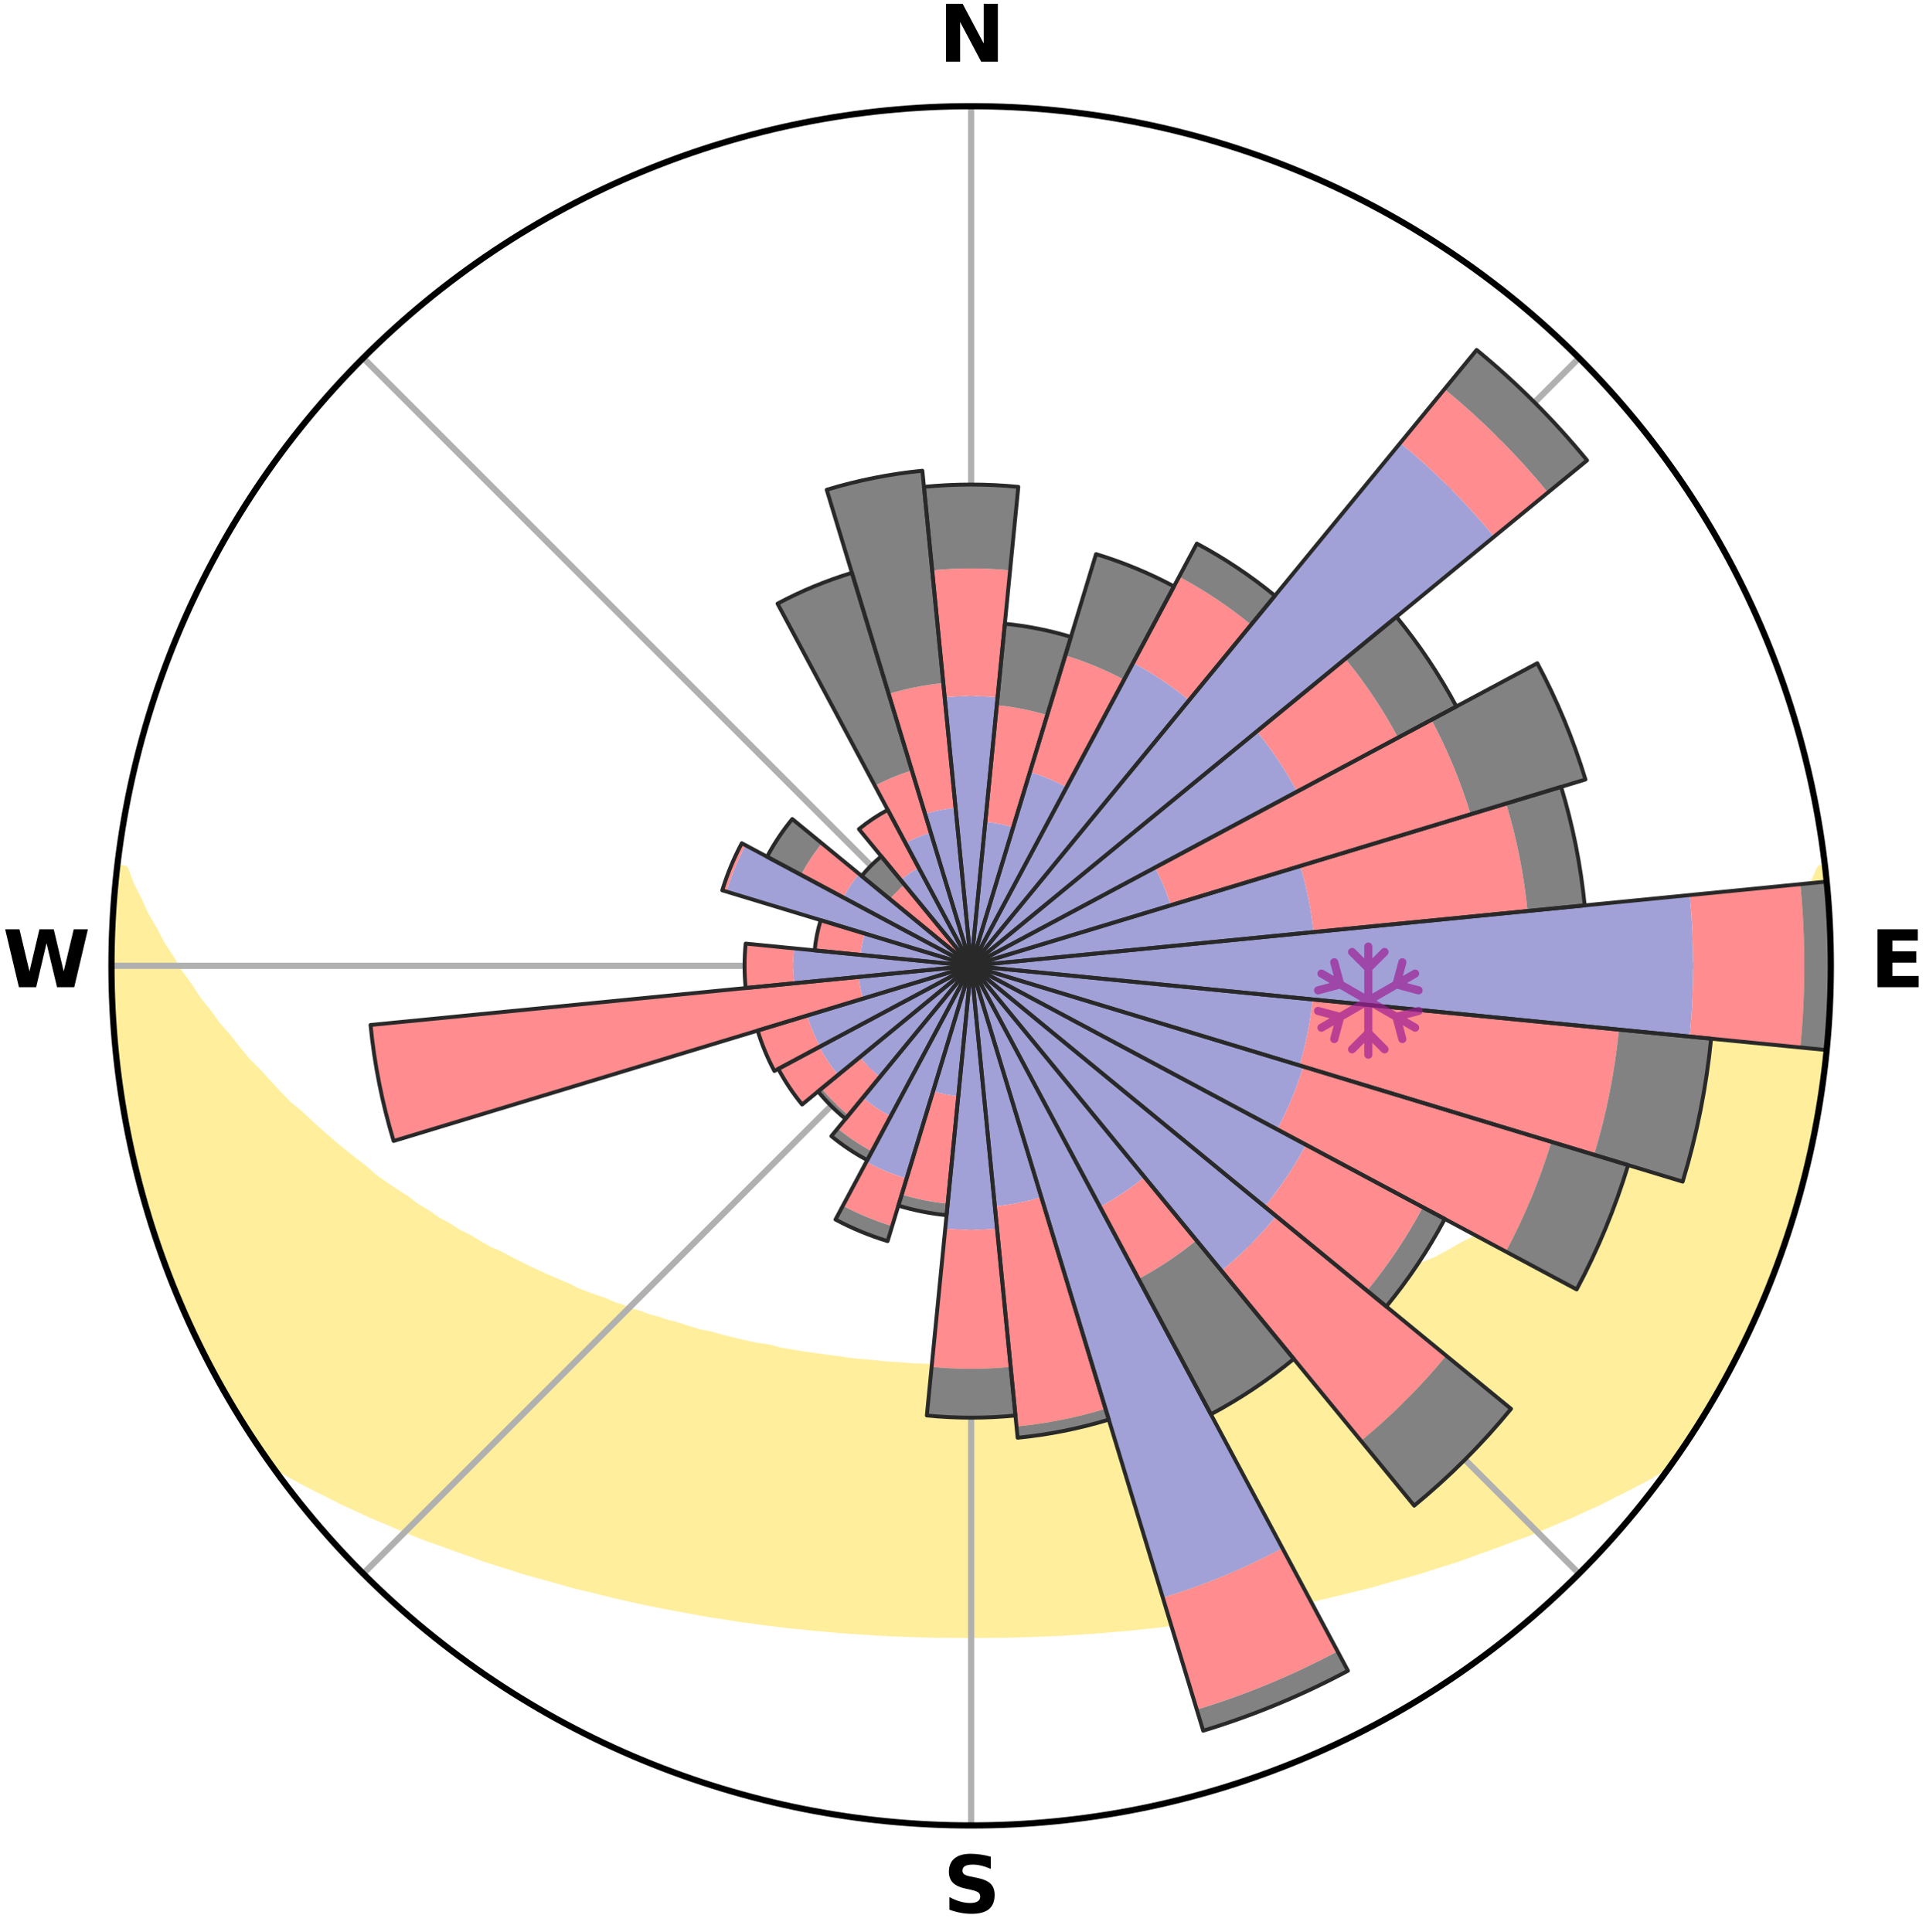 <?xml version="1.0" encoding="utf-8" standalone="no"?>
<!DOCTYPE svg PUBLIC "-//W3C//DTD SVG 1.1//EN"
  "http://www.w3.org/Graphics/SVG/1.1/DTD/svg11.dtd">
<svg xmlns:xlink="http://www.w3.org/1999/xlink" width="248.41pt" height="249.158pt" viewBox="0 0 248.41 249.158" xmlns="http://www.w3.org/2000/svg" version="1.1">
 <title>Ski Rose for Mürren/Schilthorn</title>
 <defs>
  <style type="text/css">*{stroke-linejoin: round; stroke-linecap: butt}</style>
 </defs>
 <g id="figure_1">
  <g id="patch_1">
   <path d="M 0 249.158 
L 248.41 249.158 
L 248.41 0 
L 0 0 
z
" style="fill: #ffffff"/>
  </g>
  <g id="axes_1">
   <g id="patch_2">
    <path d="M 236.135 124.579 
C 236.135 110.018 233.267 95.599 227.695 82.147 
C 222.122 68.695 213.955 56.471 203.659 46.175 
C 193.363 35.879 181.139 27.711 167.687 22.139 
C 154.235 16.567 139.815 13.699 125.255 13.699 
C 110.694 13.699 96.275 16.567 82.823 22.139 
C 69.371 27.711 57.147 35.879 46.851 46.175 
C 36.555 56.471 28.387 68.695 22.815 82.147 
C 17.243 95.599 14.375 110.018 14.375 124.579 
C 14.375 139.14 17.243 153.559 22.815 167.011 
C 28.387 180.463 36.555 192.687 46.851 202.983 
C 57.147 213.279 69.371 221.447 82.823 227.019 
C 96.275 232.591 110.694 235.459 125.255 235.459 
C 139.815 235.459 154.235 232.591 167.687 227.019 
C 181.139 221.447 193.363 213.279 203.659 202.983 
C 213.955 192.687 222.122 180.463 227.695 167.011 
C 233.267 153.559 236.135 139.14 236.135 124.579 
M 125.255 124.579 
C 125.255 124.579 125.255 124.579 125.255 124.579 
C 125.255 124.579 125.255 124.579 125.255 124.579 
C 125.255 124.579 125.255 124.579 125.255 124.579 
C 125.255 124.579 125.255 124.579 125.255 124.579 
C 125.255 124.579 125.255 124.579 125.255 124.579 
C 125.255 124.579 125.255 124.579 125.255 124.579 
C 125.255 124.579 125.255 124.579 125.255 124.579 
C 125.255 124.579 125.255 124.579 125.255 124.579 
C 125.255 124.579 125.255 124.579 125.255 124.579 
C 125.255 124.579 125.255 124.579 125.255 124.579 
C 125.255 124.579 125.255 124.579 125.255 124.579 
C 125.255 124.579 125.255 124.579 125.255 124.579 
C 125.255 124.579 125.255 124.579 125.255 124.579 
C 125.255 124.579 125.255 124.579 125.255 124.579 
C 125.255 124.579 125.255 124.579 125.255 124.579 
C 125.255 124.579 125.255 124.579 125.255 124.579 
z
" style="fill: #ffffff"/>
   </g>
   <g id="PolyCollection_1">
    <defs>
     <path id="m0ed0c963a8" d="M 235.359 -137.124 
L 234.818 -137.062 
L 233.892 -135.04 
L 233.08 -133.065 
L 232.008 -131.108 
L 231.085 -129.2 
L 229.912 -127.32 
L 228.906 -125.484 
L 227.654 -123.685 
L 226.577 -121.926 
L 225.258 -120.213 
L 224.12 -118.532 
L 222.744 -116.906 
L 221.552 -115.307 
L 220.334 -113.746 
L 218.886 -112.252 
L 217.623 -110.774 
L 216.341 -109.337 
L 214.834 -107.976 
L 213.516 -106.622 
L 212.181 -105.308 
L 210.831 -104.034 
L 209.467 -102.8 
L 208.091 -101.607 
L 206.704 -100.453 
L 205.307 -99.339 
L 203.901 -98.264 
L 202.489 -97.229 
L 201.07 -96.233 
L 199.647 -95.275 
L 198.4 -94.281 
L 196.969 -93.397 
L 195.536 -92.55 
L 194.276 -91.658 
L 192.842 -90.881 
L 191.576 -90.054 
L 190.308 -89.258 
L 188.878 -88.583 
L 187.61 -87.849 
L 186.342 -87.145 
L 185.075 -86.469 
L 183.663 -85.92 
L 182.403 -85.302 
L 181.147 -84.712 
L 179.894 -84.148 
L 178.646 -83.61 
L 177.533 -82.995 
L 176.293 -82.507 
L 175.059 -82.042 
L 173.832 -81.601 
L 172.614 -81.183 
L 171.514 -80.681 
L 170.308 -80.305 
L 169.215 -79.845 
L 168.025 -79.509 
L 166.94 -79.087 
L 165.766 -78.789 
L 164.692 -78.404 
L 163.536 -78.141 
L 162.472 -77.79 
L 161.413 -77.456 
L 160.359 -77.139 
L 159.238 -76.936 
L 158.197 -76.648 
L 157.161 -76.375 
L 156.13 -76.116 
L 155.104 -75.87 
L 154.084 -75.637 
L 153.069 -75.417 
L 152.013 -75.297 
L 151.013 -75.099 
L 150.018 -74.911 
L 149.029 -74.734 
L 148.082 -74.488 
L 147.102 -74.334 
L 146.127 -74.188 
L 145.158 -74.052 
L 144.194 -73.923 
L 143.236 -73.803 
L 142.282 -73.69 
L 141.334 -73.584 
L 140.406 -73.428 
L 139.465 -73.339 
L 138.528 -73.255 
L 137.595 -73.178 
L 136.676 -73.062 
L 135.749 -72.999 
L 134.825 -72.941 
L 133.905 -72.887 
L 132.992 -72.808 
L 132.076 -72.767 
L 131.162 -72.73 
L 130.25 -72.698 
L 129.342 -72.653 
L 128.432 -72.632 
L 127.524 -72.614 
L 126.616 -72.596 
L 125.709 -72.589 
L 124.801 -72.59 
L 123.894 -72.598 
L 122.986 -72.619 
L 122.078 -72.638 
L 121.169 -72.662 
L 120.258 -72.689 
L 119.349 -72.743 
L 118.436 -72.782 
L 117.52 -72.825 
L 116.608 -72.906 
L 115.688 -72.962 
L 114.765 -73.022 
L 113.839 -73.087 
L 112.921 -73.205 
L 111.989 -73.284 
L 111.053 -73.369 
L 110.113 -73.461 
L 109.168 -73.559 
L 108.239 -73.726 
L 107.287 -73.84 
L 106.33 -73.963 
L 105.368 -74.093 
L 104.4 -74.231 
L 103.427 -74.378 
L 102.448 -74.534 
L 101.464 -74.7 
L 100.474 -74.876 
L 99.523 -75.148 
L 98.525 -75.348 
L 97.47 -75.47 
L 96.458 -75.691 
L 95.439 -75.925 
L 94.416 -76.171 
L 93.387 -76.432 
L 92.353 -76.706 
L 91.313 -76.995 
L 90.195 -77.198 
L 89.142 -77.517 
L 88.086 -77.851 
L 87.024 -78.202 
L 85.871 -78.467 
L 84.799 -78.852 
L 83.627 -79.151 
L 82.545 -79.572 
L 81.357 -79.908 
L 80.266 -80.369 
L 79.063 -80.745 
L 77.966 -81.247 
L 76.75 -81.665 
L 75.526 -82.106 
L 74.295 -82.571 
L 73.186 -83.161 
L 71.946 -83.674 
L 70.7 -84.211 
L 69.451 -84.774 
L 68.197 -85.364 
L 66.94 -85.981 
L 65.68 -86.626 
L 64.419 -87.299 
L 63.001 -87.909 
L 61.735 -88.641 
L 60.471 -89.404 
L 59.042 -90.111 
L 57.779 -90.937 
L 56.348 -91.712 
L 55.09 -92.603 
L 53.66 -93.449 
L 52.411 -94.406 
L 50.987 -95.324 
L 49.567 -96.281 
L 48.151 -97.275 
L 46.931 -98.372 
L 45.53 -99.442 
L 44.138 -100.551 
L 42.755 -101.7 
L 41.384 -102.888 
L 40.024 -104.117 
L 38.678 -105.385 
L 37.145 -106.653 
L 35.829 -108.005 
L 34.531 -109.397 
L 33.251 -110.829 
L 31.786 -112.274 
L 30.548 -113.789 
L 29.333 -115.343 
L 27.935 -116.92 
L 26.771 -118.556 
L 25.425 -120.22 
L 24.319 -121.936 
L 23.034 -123.687 
L 21.993 -125.48 
L 20.78 -127.315 
L 19.813 -129.183 
L 18.685 -131.097 
L 17.811 -133.035 
L 16.798 -135.022 
L 16.05 -137.021 
L 15.144 -137.125 
L 15.144 -137.125 
L 14.929 -135.202 
L 14.81 -133.271 
L 14.61 -131.346 
L 14.556 -129.412 
L 14.423 -127.481 
L 14.435 -125.546 
L 14.48 -123.612 
L 14.445 -121.677 
L 14.484 -119.743 
L 14.623 -117.813 
L 14.865 -115.891 
L 14.888 -113.952 
L 15.12 -112.031 
L 15.382 -110.114 
L 15.751 -108.214 
L 15.898 -106.279 
L 16.251 -104.376 
L 16.633 -102.48 
L 17.045 -100.59 
L 17.569 -98.726 
L 17.955 -96.829 
L 18.459 -94.962 
L 18.994 -93.103 
L 19.558 -91.253 
L 20.152 -89.412 
L 20.776 -87.581 
L 21.431 -85.761 
L 22.116 -83.952 
L 22.833 -82.154 
L 23.573 -80.367 
L 24.431 -78.631 
L 25.243 -76.876 
L 26.088 -75.136 
L 26.967 -73.414 
L 27.816 -71.674 
L 28.791 -70.003 
L 29.74 -68.317 
L 30.74 -66.66 
L 31.743 -65.006 
L 32.819 -63.397 
L 33.881 -61.78 
L 35.22 -60.358 
L 37.02 -59.289 
L 38.848 -58.277 
L 40.69 -57.313 
L 42.546 -56.399 
L 44.344 -55.475 
L 46.202 -54.639 
L 48.004 -53.792 
L 49.862 -53.034 
L 51.66 -52.258 
L 53.454 -51.514 
L 55.244 -50.803 
L 57.075 -50.174 
L 58.852 -49.524 
L 60.623 -48.904 
L 62.345 -48.263 
L 64.102 -47.699 
L 65.851 -47.162 
L 67.552 -46.598 
L 69.285 -46.112 
L 71.008 -45.65 
L 72.691 -45.164 
L 74.364 -44.697 
L 76.062 -44.303 
L 77.723 -43.885 
L 79.373 -43.483 
L 81.019 -43.108 
L 82.655 -42.746 
L 84.287 -42.409 
L 85.907 -42.085 
L 87.524 -41.785 
L 89.129 -41.496 
L 90.713 -41.188 
L 92.308 -40.939 
L 93.893 -40.699 
L 95.46 -40.442 
L 97.035 -40.238 
L 98.592 -40.014 
L 100.151 -39.831 
L 101.698 -39.637 
L 103.249 -39.487 
L 104.786 -39.321 
L 106.324 -39.189 
L 107.854 -39.05 
L 109.38 -38.924 
L 110.906 -38.834 
L 112.425 -38.733 
L 113.941 -38.646 
L 115.455 -38.571 
L 116.968 -38.515 
L 118.477 -38.463 
L 119.985 -38.423 
L 121.492 -38.396 
L 122.998 -38.387 
L 124.503 -38.379 
L 126.007 -38.378 
L 127.512 -38.383 
L 129.018 -38.4 
L 130.524 -38.427 
L 132.032 -38.467 
L 133.541 -38.519 
L 135.053 -38.583 
L 136.569 -38.641 
L 138.085 -38.729 
L 139.604 -38.83 
L 141.129 -38.928 
L 142.655 -39.053 
L 144.185 -39.193 
L 145.724 -39.317 
L 147.262 -39.483 
L 148.81 -39.64 
L 150.357 -39.835 
L 151.919 -40.01 
L 153.476 -40.234 
L 155.048 -40.445 
L 156.615 -40.702 
L 158.203 -40.935 
L 159.795 -41.191 
L 161.379 -41.499 
L 162.988 -41.781 
L 164.601 -42.088 
L 166.225 -42.406 
L 167.853 -42.749 
L 169.492 -43.104 
L 171.135 -43.486 
L 172.789 -43.881 
L 174.447 -44.305 
L 176.144 -44.7 
L 177.821 -45.161 
L 179.5 -45.652 
L 181.223 -46.114 
L 182.956 -46.6 
L 184.661 -47.159 
L 186.41 -47.696 
L 188.168 -48.26 
L 189.885 -48.906 
L 191.656 -49.526 
L 193.433 -50.176 
L 195.216 -50.855 
L 197.059 -51.511 
L 198.853 -52.255 
L 200.65 -53.031 
L 202.504 -53.794 
L 204.306 -54.641 
L 206.169 -55.472 
L 207.967 -56.396 
L 209.818 -57.315 
L 211.664 -58.275 
L 213.488 -59.29 
L 215.292 -60.356 
L 216.633 -61.776 
L 217.703 -63.389 
L 218.767 -65.005 
L 219.745 -66.675 
L 220.765 -68.319 
L 221.73 -69.996 
L 222.689 -71.677 
L 223.486 -73.443 
L 224.476 -75.109 
L 225.303 -76.858 
L 226.138 -78.604 
L 226.88 -80.391 
L 227.683 -82.152 
L 228.372 -83.96 
L 229.072 -85.763 
L 229.725 -87.584 
L 230.332 -89.421 
L 230.994 -91.24 
L 231.516 -93.103 
L 232.041 -94.965 
L 232.59 -96.82 
L 233.016 -98.708 
L 233.488 -100.584 
L 233.818 -102.492 
L 234.216 -104.384 
L 234.604 -106.28 
L 234.776 -108.211 
L 235.083 -110.12 
L 235.336 -112.037 
L 235.568 -113.957 
L 235.762 -115.882 
L 235.918 -117.811 
L 236.029 -119.743 
L 235.933 -121.681 
L 235.981 -123.613 
L 235.995 -125.545 
L 235.967 -127.478 
L 235.912 -129.41 
L 235.824 -131.342 
L 235.704 -133.272 
L 235.543 -135.199 
L 235.359 -137.124 
z
" style="stroke: #ffee9c"/>
    </defs>
    <g clip-path="url(#pf5f56af494)">
     <use xlink:href="#m0ed0c963a8" x="0" y="249.158" style="fill: #ffee9c; stroke: #ffee9c"/>
    </g>
   </g>
   <g id="matplotlib.axis_1">
    <g id="xtick_1">
     <g id="line2d_1">
      <path d="M 125.255 124.579 
L 125.255 13.699 
" clip-path="url(#pf5f56af494)" style="fill: none; stroke: #b0b0b0; stroke-width: 0.8; stroke-linecap: square"/>
     </g>
     <g id="text_1">
      <!-- N -->
      <g transform="translate(121.07 7.958) scale(0.1 -0.1)">
       <defs>
        <path id="DejaVuSans-Bold-4e" d="M 588 4666 
L 1931 4666 
L 3628 1466 
L 3628 4666 
L 4769 4666 
L 4769 0 
L 3425 0 
L 1728 3200 
L 1728 0 
L 588 0 
L 588 4666 
z
" transform="scale(0.016)"/>
       </defs>
       <use xlink:href="#DejaVuSans-Bold-4e"/>
      </g>
     </g>
    </g>
    <g id="xtick_2">
     <g id="line2d_2">
      <path d="M 125.255 124.579 
L 203.659 46.175 
" clip-path="url(#pf5f56af494)" style="fill: none; stroke: #b0b0b0; stroke-width: 0.8; stroke-linecap: square"/>
     </g>
    </g>
    <g id="xtick_3">
     <g id="line2d_3">
      <path d="M 125.255 124.579 
L 236.135 124.579 
" clip-path="url(#pf5f56af494)" style="fill: none; stroke: #b0b0b0; stroke-width: 0.8; stroke-linecap: square"/>
     </g>
     <g id="text_2">
      <!-- E -->
      <g transform="translate(241.219 127.338) scale(0.1 -0.1)">
       <defs>
        <path id="DejaVuSans-Bold-45" d="M 588 4666 
L 3834 4666 
L 3834 3756 
L 1791 3756 
L 1791 2888 
L 3713 2888 
L 3713 1978 
L 1791 1978 
L 1791 909 
L 3903 909 
L 3903 0 
L 588 0 
L 588 4666 
z
" transform="scale(0.016)"/>
       </defs>
       <use xlink:href="#DejaVuSans-Bold-45"/>
      </g>
     </g>
    </g>
    <g id="xtick_4">
     <g id="line2d_4">
      <path d="M 125.255 124.579 
L 203.659 202.983 
" clip-path="url(#pf5f56af494)" style="fill: none; stroke: #b0b0b0; stroke-width: 0.8; stroke-linecap: square"/>
     </g>
    </g>
    <g id="xtick_5">
     <g id="line2d_5">
      <path d="M 125.255 124.579 
L 125.255 235.459 
" clip-path="url(#pf5f56af494)" style="fill: none; stroke: #b0b0b0; stroke-width: 0.8; stroke-linecap: square"/>
     </g>
     <g id="text_3">
      <!-- S -->
      <g transform="translate(121.654 246.718) scale(0.1 -0.1)">
       <defs>
        <path id="DejaVuSans-Bold-53" d="M 3834 4519 
L 3834 3531 
Q 3450 3703 3084 3790 
Q 2719 3878 2394 3878 
Q 1963 3878 1756 3759 
Q 1550 3641 1550 3391 
Q 1550 3203 1689 3098 
Q 1828 2994 2194 2919 
L 2706 2816 
Q 3484 2659 3812 2340 
Q 4141 2022 4141 1434 
Q 4141 663 3683 286 
Q 3225 -91 2284 -91 
Q 1841 -91 1394 -6 
Q 947 78 500 244 
L 500 1259 
Q 947 1022 1364 901 
Q 1781 781 2169 781 
Q 2563 781 2772 912 
Q 2981 1044 2981 1288 
Q 2981 1506 2839 1625 
Q 2697 1744 2272 1838 
L 1806 1941 
Q 1106 2091 782 2419 
Q 459 2747 459 3303 
Q 459 4000 909 4375 
Q 1359 4750 2203 4750 
Q 2588 4750 2994 4692 
Q 3400 4634 3834 4519 
z
" transform="scale(0.016)"/>
       </defs>
       <use xlink:href="#DejaVuSans-Bold-53"/>
      </g>
     </g>
    </g>
    <g id="xtick_6">
     <g id="line2d_6">
      <path d="M 125.255 124.579 
L 46.851 202.983 
" clip-path="url(#pf5f56af494)" style="fill: none; stroke: #b0b0b0; stroke-width: 0.8; stroke-linecap: square"/>
     </g>
    </g>
    <g id="xtick_7">
     <g id="line2d_7">
      <path d="M 125.255 124.579 
L 14.375 124.579 
" clip-path="url(#pf5f56af494)" style="fill: none; stroke: #b0b0b0; stroke-width: 0.8; stroke-linecap: square"/>
     </g>
     <g id="text_4">
      <!-- W -->
      <g transform="translate(0.36 127.338) scale(0.1 -0.1)">
       <defs>
        <path id="DejaVuSans-Bold-57" d="M 191 4666 
L 1344 4666 
L 2150 1275 
L 2950 4666 
L 4109 4666 
L 4909 1275 
L 5716 4666 
L 6859 4666 
L 5759 0 
L 4372 0 
L 3525 3547 
L 2688 0 
L 1300 0 
L 191 4666 
z
" transform="scale(0.016)"/>
       </defs>
       <use xlink:href="#DejaVuSans-Bold-57"/>
      </g>
     </g>
    </g>
    <g id="xtick_8">
     <g id="line2d_8">
      <path d="M 125.255 124.579 
L 46.851 46.175 
" clip-path="url(#pf5f56af494)" style="fill: none; stroke: #b0b0b0; stroke-width: 0.8; stroke-linecap: square"/>
     </g>
    </g>
   </g>
   <g id="matplotlib.axis_2"/>
   <g id="patch_3">
    <path d="M 125.255 124.579 
C 125.255 124.579 125.255 124.579 125.255 124.579 
C 125.255 124.579 125.255 124.579 125.255 124.579 
L 125.255 124.579 
C 125.255 124.579 125.255 124.579 125.255 124.579 
C 125.255 124.579 125.255 124.579 125.255 124.579 
z
" clip-path="url(#pf5f56af494)" style="fill: #d9d9d9"/>
   </g>
   <g id="patch_4">
    <path d="M 125.255 124.579 
C 125.255 124.579 125.255 124.579 125.255 124.579 
C 125.255 124.579 125.255 124.579 125.255 124.579 
L 125.255 124.579 
C 125.255 124.579 125.255 124.579 125.255 124.579 
C 125.255 124.579 125.255 124.579 125.255 124.579 
z
" clip-path="url(#pf5f56af494)" style="fill: #d9d9d9"/>
   </g>
   <g id="patch_5">
    <path d="M 125.255 124.579 
C 125.255 124.579 125.255 124.579 125.255 124.579 
C 125.255 124.579 125.255 124.579 125.255 124.579 
L 125.255 124.579 
C 125.255 124.579 125.255 124.579 125.255 124.579 
C 125.255 124.579 125.255 124.579 125.255 124.579 
z
" clip-path="url(#pf5f56af494)" style="fill: #d9d9d9"/>
   </g>
   <g id="patch_6">
    <path d="M 125.255 124.579 
C 125.255 124.579 125.255 124.579 125.255 124.579 
C 125.255 124.579 125.255 124.579 125.255 124.579 
L 125.255 124.579 
C 125.255 124.579 125.255 124.579 125.255 124.579 
C 125.255 124.579 125.255 124.579 125.255 124.579 
z
" clip-path="url(#pf5f56af494)" style="fill: #d9d9d9"/>
   </g>
   <g id="patch_7">
    <path d="M 125.255 124.579 
C 125.255 124.579 125.255 124.579 125.255 124.579 
C 125.255 124.579 125.255 124.579 125.255 124.579 
L 125.255 124.579 
C 125.255 124.579 125.255 124.579 125.255 124.579 
C 125.255 124.579 125.255 124.579 125.255 124.579 
z
" clip-path="url(#pf5f56af494)" style="fill: #d9d9d9"/>
   </g>
   <g id="patch_8">
    <path d="M 125.255 124.579 
C 125.255 124.579 125.255 124.579 125.255 124.579 
C 125.255 124.579 125.255 124.579 125.255 124.579 
L 125.255 124.579 
C 125.255 124.579 125.255 124.579 125.255 124.579 
C 125.255 124.579 125.255 124.579 125.255 124.579 
z
" clip-path="url(#pf5f56af494)" style="fill: #d9d9d9"/>
   </g>
   <g id="patch_9">
    <path d="M 125.255 124.579 
C 125.255 124.579 125.255 124.579 125.255 124.579 
C 125.255 124.579 125.255 124.579 125.255 124.579 
L 125.255 124.579 
C 125.255 124.579 125.255 124.579 125.255 124.579 
C 125.255 124.579 125.255 124.579 125.255 124.579 
z
" clip-path="url(#pf5f56af494)" style="fill: #d9d9d9"/>
   </g>
   <g id="patch_10">
    <path d="M 125.255 124.579 
C 125.255 124.579 125.255 124.579 125.255 124.579 
C 125.255 124.579 125.255 124.579 125.255 124.579 
L 125.255 124.579 
C 125.255 124.579 125.255 124.579 125.255 124.579 
C 125.255 124.579 125.255 124.579 125.255 124.579 
z
" clip-path="url(#pf5f56af494)" style="fill: #d9d9d9"/>
   </g>
   <g id="patch_11">
    <path d="M 125.255 124.579 
C 125.255 124.579 125.255 124.579 125.255 124.579 
C 125.255 124.579 125.255 124.579 125.255 124.579 
L 125.255 124.579 
C 125.255 124.579 125.255 124.579 125.255 124.579 
C 125.255 124.579 125.255 124.579 125.255 124.579 
z
" clip-path="url(#pf5f56af494)" style="fill: #d9d9d9"/>
   </g>
   <g id="patch_12">
    <path d="M 125.255 124.579 
C 125.255 124.579 125.255 124.579 125.255 124.579 
C 125.255 124.579 125.255 124.579 125.255 124.579 
L 125.255 124.579 
C 125.255 124.579 125.255 124.579 125.255 124.579 
C 125.255 124.579 125.255 124.579 125.255 124.579 
z
" clip-path="url(#pf5f56af494)" style="fill: #d9d9d9"/>
   </g>
   <g id="patch_13">
    <path d="M 125.255 124.579 
C 125.255 124.579 125.255 124.579 125.255 124.579 
C 125.255 124.579 125.255 124.579 125.255 124.579 
L 125.255 124.579 
C 125.255 124.579 125.255 124.579 125.255 124.579 
C 125.255 124.579 125.255 124.579 125.255 124.579 
z
" clip-path="url(#pf5f56af494)" style="fill: #d9d9d9"/>
   </g>
   <g id="patch_14">
    <path d="M 125.255 124.579 
C 125.255 124.579 125.255 124.579 125.255 124.579 
C 125.255 124.579 125.255 124.579 125.255 124.579 
L 125.255 124.579 
C 125.255 124.579 125.255 124.579 125.255 124.579 
C 125.255 124.579 125.255 124.579 125.255 124.579 
z
" clip-path="url(#pf5f56af494)" style="fill: #d9d9d9"/>
   </g>
   <g id="patch_15">
    <path d="M 125.255 124.579 
C 125.255 124.579 125.255 124.579 125.255 124.579 
C 125.255 124.579 125.255 124.579 125.255 124.579 
L 125.255 124.579 
C 125.255 124.579 125.255 124.579 125.255 124.579 
C 125.255 124.579 125.255 124.579 125.255 124.579 
z
" clip-path="url(#pf5f56af494)" style="fill: #d9d9d9"/>
   </g>
   <g id="patch_16">
    <path d="M 125.255 124.579 
C 125.255 124.579 125.255 124.579 125.255 124.579 
C 125.255 124.579 125.255 124.579 125.255 124.579 
L 125.255 124.579 
C 125.255 124.579 125.255 124.579 125.255 124.579 
C 125.255 124.579 125.255 124.579 125.255 124.579 
z
" clip-path="url(#pf5f56af494)" style="fill: #d9d9d9"/>
   </g>
   <g id="patch_17">
    <path d="M 125.255 124.579 
C 125.255 124.579 125.255 124.579 125.255 124.579 
C 125.255 124.579 125.255 124.579 125.255 124.579 
L 125.255 124.579 
C 125.255 124.579 125.255 124.579 125.255 124.579 
C 125.255 124.579 125.255 124.579 125.255 124.579 
z
" clip-path="url(#pf5f56af494)" style="fill: #d9d9d9"/>
   </g>
   <g id="patch_18">
    <path d="M 125.255 124.579 
C 125.255 124.579 125.255 124.579 125.255 124.579 
C 125.255 124.579 125.255 124.579 125.255 124.579 
L 125.255 124.579 
C 125.255 124.579 125.255 124.579 125.255 124.579 
C 125.255 124.579 125.255 124.579 125.255 124.579 
z
" clip-path="url(#pf5f56af494)" style="fill: #d9d9d9"/>
   </g>
   <g id="patch_19">
    <path d="M 125.255 124.579 
C 125.255 124.579 125.255 124.579 125.255 124.579 
C 125.255 124.579 125.255 124.579 125.255 124.579 
L 125.255 124.579 
C 125.255 124.579 125.255 124.579 125.255 124.579 
C 125.255 124.579 125.255 124.579 125.255 124.579 
z
" clip-path="url(#pf5f56af494)" style="fill: #d9d9d9"/>
   </g>
   <g id="patch_20">
    <path d="M 125.255 124.579 
C 125.255 124.579 125.255 124.579 125.255 124.579 
C 125.255 124.579 125.255 124.579 125.255 124.579 
L 125.255 124.579 
C 125.255 124.579 125.255 124.579 125.255 124.579 
C 125.255 124.579 125.255 124.579 125.255 124.579 
z
" clip-path="url(#pf5f56af494)" style="fill: #d9d9d9"/>
   </g>
   <g id="patch_21">
    <path d="M 125.255 124.579 
C 125.255 124.579 125.255 124.579 125.255 124.579 
C 125.255 124.579 125.255 124.579 125.255 124.579 
L 125.255 124.579 
C 125.255 124.579 125.255 124.579 125.255 124.579 
C 125.255 124.579 125.255 124.579 125.255 124.579 
z
" clip-path="url(#pf5f56af494)" style="fill: #d9d9d9"/>
   </g>
   <g id="patch_22">
    <path d="M 125.255 124.579 
C 125.255 124.579 125.255 124.579 125.255 124.579 
C 125.255 124.579 125.255 124.579 125.255 124.579 
L 125.255 124.579 
C 125.255 124.579 125.255 124.579 125.255 124.579 
C 125.255 124.579 125.255 124.579 125.255 124.579 
z
" clip-path="url(#pf5f56af494)" style="fill: #d9d9d9"/>
   </g>
   <g id="patch_23">
    <path d="M 125.255 124.579 
C 125.255 124.579 125.255 124.579 125.255 124.579 
C 125.255 124.579 125.255 124.579 125.255 124.579 
L 125.255 124.579 
C 125.255 124.579 125.255 124.579 125.255 124.579 
C 125.255 124.579 125.255 124.579 125.255 124.579 
z
" clip-path="url(#pf5f56af494)" style="fill: #d9d9d9"/>
   </g>
   <g id="patch_24">
    <path d="M 125.255 124.579 
C 125.255 124.579 125.255 124.579 125.255 124.579 
C 125.255 124.579 125.255 124.579 125.255 124.579 
L 125.255 124.579 
C 125.255 124.579 125.255 124.579 125.255 124.579 
C 125.255 124.579 125.255 124.579 125.255 124.579 
z
" clip-path="url(#pf5f56af494)" style="fill: #d9d9d9"/>
   </g>
   <g id="patch_25">
    <path d="M 125.255 124.579 
C 125.255 124.579 125.255 124.579 125.255 124.579 
C 125.255 124.579 125.255 124.579 125.255 124.579 
L 125.255 124.579 
C 125.255 124.579 125.255 124.579 125.255 124.579 
C 125.255 124.579 125.255 124.579 125.255 124.579 
z
" clip-path="url(#pf5f56af494)" style="fill: #d9d9d9"/>
   </g>
   <g id="patch_26">
    <path d="M 125.255 124.579 
C 125.255 124.579 125.255 124.579 125.255 124.579 
C 125.255 124.579 125.255 124.579 125.255 124.579 
L 125.255 124.579 
C 125.255 124.579 125.255 124.579 125.255 124.579 
C 125.255 124.579 125.255 124.579 125.255 124.579 
z
" clip-path="url(#pf5f56af494)" style="fill: #d9d9d9"/>
   </g>
   <g id="patch_27">
    <path d="M 125.255 124.579 
C 125.255 124.579 125.255 124.579 125.255 124.579 
C 125.255 124.579 125.255 124.579 125.255 124.579 
L 125.255 124.579 
C 125.255 124.579 125.255 124.579 125.255 124.579 
C 125.255 124.579 125.255 124.579 125.255 124.579 
z
" clip-path="url(#pf5f56af494)" style="fill: #d9d9d9"/>
   </g>
   <g id="patch_28">
    <path d="M 125.255 124.579 
C 125.255 124.579 125.255 124.579 125.255 124.579 
C 125.255 124.579 125.255 124.579 125.255 124.579 
L 125.255 124.579 
C 125.255 124.579 125.255 124.579 125.255 124.579 
C 125.255 124.579 125.255 124.579 125.255 124.579 
z
" clip-path="url(#pf5f56af494)" style="fill: #d9d9d9"/>
   </g>
   <g id="patch_29">
    <path d="M 125.255 124.579 
C 125.255 124.579 125.255 124.579 125.255 124.579 
C 125.255 124.579 125.255 124.579 125.255 124.579 
L 125.255 124.579 
C 125.255 124.579 125.255 124.579 125.255 124.579 
C 125.255 124.579 125.255 124.579 125.255 124.579 
z
" clip-path="url(#pf5f56af494)" style="fill: #d9d9d9"/>
   </g>
   <g id="patch_30">
    <path d="M 125.255 124.579 
C 125.255 124.579 125.255 124.579 125.255 124.579 
C 125.255 124.579 125.255 124.579 125.255 124.579 
L 125.255 124.579 
C 125.255 124.579 125.255 124.579 125.255 124.579 
C 125.255 124.579 125.255 124.579 125.255 124.579 
z
" clip-path="url(#pf5f56af494)" style="fill: #d9d9d9"/>
   </g>
   <g id="patch_31">
    <path d="M 125.255 124.579 
C 125.255 124.579 125.255 124.579 125.255 124.579 
C 125.255 124.579 125.255 124.579 125.255 124.579 
L 125.255 124.579 
C 125.255 124.579 125.255 124.579 125.255 124.579 
C 125.255 124.579 125.255 124.579 125.255 124.579 
z
" clip-path="url(#pf5f56af494)" style="fill: #d9d9d9"/>
   </g>
   <g id="patch_32">
    <path d="M 125.255 124.579 
C 125.255 124.579 125.255 124.579 125.255 124.579 
C 125.255 124.579 125.255 124.579 125.255 124.579 
L 125.255 124.579 
C 125.255 124.579 125.255 124.579 125.255 124.579 
C 125.255 124.579 125.255 124.579 125.255 124.579 
z
" clip-path="url(#pf5f56af494)" style="fill: #d9d9d9"/>
   </g>
   <g id="patch_33">
    <path d="M 125.255 124.579 
C 125.255 124.579 125.255 124.579 125.255 124.579 
C 125.255 124.579 125.255 124.579 125.255 124.579 
L 125.255 124.579 
C 125.255 124.579 125.255 124.579 125.255 124.579 
C 125.255 124.579 125.255 124.579 125.255 124.579 
z
" clip-path="url(#pf5f56af494)" style="fill: #d9d9d9"/>
   </g>
   <g id="patch_34">
    <path d="M 125.255 124.579 
C 125.255 124.579 125.255 124.579 125.255 124.579 
C 125.255 124.579 125.255 124.579 125.255 124.579 
L 125.255 124.579 
C 125.255 124.579 125.255 124.579 125.255 124.579 
C 125.255 124.579 125.255 124.579 125.255 124.579 
z
" clip-path="url(#pf5f56af494)" style="fill: #d9d9d9"/>
   </g>
   <g id="patch_35">
    <path d="M 125.255 124.579 
C 125.255 124.579 125.255 124.579 125.255 124.579 
C 125.255 124.579 125.255 124.579 125.255 124.579 
L 128.666 89.948 
C 127.532 89.837 126.394 89.781 125.255 89.781 
C 124.116 89.781 122.978 89.837 121.844 89.948 
z
" clip-path="url(#pf5f56af494)" style="fill: #a1a1d8"/>
   </g>
   <g id="patch_36">
    <path d="M 125.255 124.579 
C 125.255 124.579 125.255 124.579 125.255 124.579 
C 125.255 124.579 125.255 124.579 125.255 124.579 
L 130.675 106.71 
C 130.091 106.532 129.497 106.384 128.898 106.264 
C 128.298 106.145 127.693 106.055 127.085 105.995 
z
" clip-path="url(#pf5f56af494)" style="fill: #a1a1d8"/>
   </g>
   <g id="patch_37">
    <path d="M 125.255 124.579 
C 125.255 124.579 125.255 124.579 125.255 124.579 
C 125.255 124.579 125.255 124.579 125.255 124.579 
L 137.569 101.541 
C 136.815 101.137 136.042 100.772 135.252 100.444 
C 134.462 100.117 133.656 99.829 132.838 99.581 
z
" clip-path="url(#pf5f56af494)" style="fill: #a1a1d8"/>
   </g>
   <g id="patch_38">
    <path d="M 125.255 124.579 
C 125.255 124.579 125.255 124.579 125.255 124.579 
C 125.255 124.579 125.255 124.579 125.255 124.579 
L 153.37 90.32 
C 152.249 89.4 151.083 88.535 149.877 87.729 
C 148.671 86.923 147.426 86.177 146.147 85.493 
z
" clip-path="url(#pf5f56af494)" style="fill: #a1a1d8"/>
   </g>
   <g id="patch_39">
    <path d="M 125.255 124.579 
C 125.255 124.579 125.255 124.579 125.255 124.579 
C 125.255 124.579 125.255 124.579 125.255 124.579 
L 192.701 69.227 
C 190.889 67.02 188.97 64.902 186.951 62.883 
C 184.932 60.864 182.814 58.945 180.607 57.133 
z
" clip-path="url(#pf5f56af494)" style="fill: #a1a1d8"/>
   </g>
   <g id="patch_40">
    <path d="M 125.255 124.579 
C 125.255 124.579 125.255 124.579 125.255 124.579 
C 125.255 124.579 125.255 124.579 125.255 124.579 
L 167.292 102.11 
C 166.557 100.734 165.754 99.395 164.887 98.098 
C 164.02 96.8 163.09 95.546 162.101 94.34 
z
" clip-path="url(#pf5f56af494)" style="fill: #a1a1d8"/>
   </g>
   <g id="patch_41">
    <path d="M 125.255 124.579 
C 125.255 124.579 125.255 124.579 125.255 124.579 
C 125.255 124.579 125.255 124.579 125.255 124.579 
L 150.991 116.772 
C 150.735 115.93 150.438 115.101 150.102 114.287 
C 149.765 113.474 149.388 112.678 148.973 111.901 
z
" clip-path="url(#pf5f56af494)" style="fill: #a1a1d8"/>
   </g>
   <g id="patch_42">
    <path d="M 125.255 124.579 
C 125.255 124.579 125.255 124.579 125.255 124.579 
C 125.255 124.579 125.255 124.579 125.255 124.579 
L 169.406 120.231 
C 169.264 118.785 169.051 117.348 168.767 115.924 
C 168.484 114.5 168.131 113.09 167.709 111.701 
z
" clip-path="url(#pf5f56af494)" style="fill: #a1a1d8"/>
   </g>
   <g id="patch_43">
    <path d="M 125.255 124.579 
C 125.255 124.579 125.255 124.579 125.255 124.579 
C 125.255 124.579 125.255 124.579 125.255 124.579 
L 217.933 133.707 
C 218.232 130.674 218.381 127.627 218.381 124.579 
C 218.381 121.531 218.232 118.485 217.933 115.451 
z
" clip-path="url(#pf5f56af494)" style="fill: #a1a1d8"/>
   </g>
   <g id="patch_44">
    <path d="M 125.255 124.579 
C 125.255 124.579 125.255 124.579 125.255 124.579 
C 125.255 124.579 125.255 124.579 125.255 124.579 
L 167.606 137.426 
C 168.027 136.04 168.379 134.634 168.662 133.213 
C 168.944 131.792 169.157 130.359 169.299 128.917 
z
" clip-path="url(#pf5f56af494)" style="fill: #a1a1d8"/>
   </g>
   <g id="patch_45">
    <path d="M 125.255 124.579 
C 125.255 124.579 125.255 124.579 125.255 124.579 
C 125.255 124.579 125.255 124.579 125.255 124.579 
L 164.732 145.68 
C 165.422 144.388 166.049 143.062 166.61 141.709 
C 167.17 140.355 167.664 138.975 168.09 137.573 
z
" clip-path="url(#pf5f56af494)" style="fill: #a1a1d8"/>
   </g>
   <g id="patch_46">
    <path d="M 125.255 124.579 
C 125.255 124.579 125.255 124.579 125.255 124.579 
C 125.255 124.579 125.255 124.579 125.255 124.579 
L 163.114 155.649 
C 164.131 154.41 165.086 153.122 165.977 151.789 
C 166.868 150.456 167.692 149.08 168.448 147.666 
z
" clip-path="url(#pf5f56af494)" style="fill: #a1a1d8"/>
   </g>
   <g id="patch_47">
    <path d="M 125.255 124.579 
C 125.255 124.579 125.255 124.579 125.255 124.579 
C 125.255 124.579 125.255 124.579 125.255 124.579 
L 157.545 163.925 
C 158.833 162.868 160.068 161.748 161.246 160.57 
C 162.424 159.392 163.544 158.157 164.6 156.869 
z
" clip-path="url(#pf5f56af494)" style="fill: #a1a1d8"/>
   </g>
   <g id="patch_48">
    <path d="M 125.255 124.579 
C 125.255 124.579 125.255 124.579 125.255 124.579 
C 125.255 124.579 125.255 124.579 125.255 124.579 
L 141.869 155.663 
C 142.887 155.119 143.877 154.526 144.836 153.885 
C 145.795 153.244 146.723 152.556 147.614 151.824 
z
" clip-path="url(#pf5f56af494)" style="fill: #a1a1d8"/>
   </g>
   <g id="patch_49">
    <path d="M 125.255 124.579 
C 125.255 124.579 125.255 124.579 125.255 124.579 
C 125.255 124.579 125.255 124.579 125.255 124.579 
L 149.982 206.093 
C 152.65 205.284 155.277 204.344 157.853 203.277 
C 160.428 202.21 162.95 201.017 165.409 199.703 
z
" clip-path="url(#pf5f56af494)" style="fill: #a1a1d8"/>
   </g>
   <g id="patch_50">
    <path d="M 125.255 124.579 
C 125.255 124.579 125.255 124.579 125.255 124.579 
C 125.255 124.579 125.255 124.579 125.255 124.579 
L 128.312 155.615 
C 129.327 155.514 130.338 155.365 131.339 155.165 
C 132.34 154.966 133.331 154.718 134.308 154.422 
z
" clip-path="url(#pf5f56af494)" style="fill: #a1a1d8"/>
   </g>
   <g id="patch_51">
    <path d="M 125.255 124.579 
C 125.255 124.579 125.255 124.579 125.255 124.579 
C 125.255 124.579 125.255 124.579 125.255 124.579 
L 121.918 158.461 
C 123.027 158.571 124.14 158.625 125.255 158.625 
C 126.369 158.625 127.483 158.571 128.592 158.461 
z
" clip-path="url(#pf5f56af494)" style="fill: #a1a1d8"/>
   </g>
   <g id="patch_52">
    <path d="M 125.255 124.579 
C 125.255 124.579 125.255 124.579 125.255 124.579 
C 125.255 124.579 125.255 124.579 125.255 124.579 
L 120.345 140.764 
C 120.875 140.924 121.412 141.059 121.955 141.167 
C 122.498 141.275 123.046 141.356 123.597 141.41 
z
" clip-path="url(#pf5f56af494)" style="fill: #a1a1d8"/>
   </g>
   <g id="patch_53">
    <path d="M 125.255 124.579 
C 125.255 124.579 125.255 124.579 125.255 124.579 
C 125.255 124.579 125.255 124.579 125.255 124.579 
L 111.734 149.875 
C 112.562 150.318 113.411 150.719 114.278 151.079 
C 115.146 151.438 116.03 151.754 116.929 152.027 
z
" clip-path="url(#pf5f56af494)" style="fill: #a1a1d8"/>
   </g>
   <g id="patch_54">
    <path d="M 125.255 124.579 
C 125.255 124.579 125.255 124.579 125.255 124.579 
C 125.255 124.579 125.255 124.579 125.255 124.579 
L 111.285 141.601 
C 111.842 142.059 112.422 142.488 113.021 142.889 
C 113.62 143.289 114.239 143.66 114.874 144 
z
" clip-path="url(#pf5f56af494)" style="fill: #a1a1d8"/>
   </g>
   <g id="patch_55">
    <path d="M 125.255 124.579 
C 125.255 124.579 125.255 124.579 125.255 124.579 
C 125.255 124.579 125.255 124.579 125.255 124.579 
L 110.905 136.356 
C 111.29 136.825 111.699 137.276 112.128 137.706 
C 112.558 138.135 113.008 138.544 113.478 138.929 
z
" clip-path="url(#pf5f56af494)" style="fill: #a1a1d8"/>
   </g>
   <g id="patch_56">
    <path d="M 125.255 124.579 
C 125.255 124.579 125.255 124.579 125.255 124.579 
C 125.255 124.579 125.255 124.579 125.255 124.579 
L 105.671 135.047 
C 106.014 135.688 106.388 136.311 106.792 136.916 
C 107.195 137.52 107.629 138.104 108.09 138.666 
z
" clip-path="url(#pf5f56af494)" style="fill: #a1a1d8"/>
   </g>
   <g id="patch_57">
    <path d="M 125.255 124.579 
C 125.255 124.579 125.255 124.579 125.255 124.579 
C 125.255 124.579 125.255 124.579 125.255 124.579 
L 104.094 130.998 
C 104.304 131.691 104.548 132.373 104.825 133.041 
C 105.102 133.71 105.411 134.365 105.753 135.003 
z
" clip-path="url(#pf5f56af494)" style="fill: #a1a1d8"/>
   </g>
   <g id="patch_58">
    <path d="M 125.255 124.579 
C 125.255 124.579 125.255 124.579 125.255 124.579 
C 125.255 124.579 125.255 124.579 125.255 124.579 
L 110.748 126.008 
C 110.795 126.483 110.865 126.955 110.958 127.423 
C 111.051 127.891 111.167 128.354 111.306 128.811 
z
" clip-path="url(#pf5f56af494)" style="fill: #a1a1d8"/>
   </g>
   <g id="patch_59">
    <path d="M 125.255 124.579 
C 125.255 124.579 125.255 124.579 125.255 124.579 
C 125.255 124.579 125.255 124.579 125.255 124.579 
L 102.406 122.329 
C 102.332 123.077 102.295 123.828 102.295 124.579 
C 102.295 125.331 102.332 126.082 102.406 126.829 
z
" clip-path="url(#pf5f56af494)" style="fill: #a1a1d8"/>
   </g>
   <g id="patch_60">
    <path d="M 125.255 124.579 
C 125.255 124.579 125.255 124.579 125.255 124.579 
C 125.255 124.579 125.255 124.579 125.255 124.579 
L 111.531 120.416 
C 111.395 120.865 111.281 121.321 111.189 121.781 
C 111.097 122.242 111.028 122.706 110.982 123.173 
z
" clip-path="url(#pf5f56af494)" style="fill: #a1a1d8"/>
   </g>
   <g id="patch_61">
    <path d="M 125.255 124.579 
C 125.255 124.579 125.255 124.579 125.255 124.579 
C 125.255 124.579 125.255 124.579 125.255 124.579 
L 96.16 109.028 
C 95.651 109.98 95.19 110.957 94.776 111.954 
C 94.363 112.952 93.999 113.969 93.686 115.003 
z
" clip-path="url(#pf5f56af494)" style="fill: #a1a1d8"/>
   </g>
   <g id="patch_62">
    <path d="M 125.255 124.579 
C 125.255 124.579 125.255 124.579 125.255 124.579 
C 125.255 124.579 125.255 124.579 125.255 124.579 
L 110.792 112.71 
C 110.403 113.183 110.038 113.675 109.698 114.184 
C 109.358 114.694 109.043 115.219 108.754 115.759 
z
" clip-path="url(#pf5f56af494)" style="fill: #a1a1d8"/>
   </g>
   <g id="patch_63">
    <path d="M 125.255 124.579 
C 125.255 124.579 125.255 124.579 125.255 124.579 
C 125.255 124.579 125.255 124.579 125.255 124.579 
L 125.255 124.579 
C 125.255 124.579 125.255 124.579 125.255 124.579 
C 125.255 124.579 125.255 124.579 125.255 124.579 
z
" clip-path="url(#pf5f56af494)" style="fill: #a1a1d8"/>
   </g>
   <g id="patch_64">
    <path d="M 125.255 124.579 
C 125.255 124.579 125.255 124.579 125.255 124.579 
C 125.255 124.579 125.255 124.579 125.255 124.579 
L 118.494 111.931 
C 118.08 112.152 117.677 112.394 117.287 112.655 
C 116.897 112.915 116.52 113.195 116.157 113.493 
z
" clip-path="url(#pf5f56af494)" style="fill: #a1a1d8"/>
   </g>
   <g id="patch_65">
    <path d="M 125.255 124.579 
C 125.255 124.579 125.255 124.579 125.255 124.579 
C 125.255 124.579 125.255 124.579 125.255 124.579 
L 120.039 107.386 
C 119.476 107.556 118.922 107.755 118.379 107.98 
C 117.836 108.205 117.304 108.456 116.785 108.733 
z
" clip-path="url(#pf5f56af494)" style="fill: #a1a1d8"/>
   </g>
   <g id="patch_66">
    <path d="M 125.255 124.579 
C 125.255 124.579 125.255 124.579 125.255 124.579 
C 125.255 124.579 125.255 124.579 125.255 124.579 
L 123.247 104.195 
C 122.58 104.261 121.916 104.359 121.259 104.49 
C 120.601 104.621 119.951 104.784 119.309 104.979 
z
" clip-path="url(#pf5f56af494)" style="fill: #a1a1d8"/>
   </g>
   <g id="patch_67">
    <path d="M 121.844 89.948 
C 122.978 89.837 124.116 89.781 125.255 89.781 
C 126.394 89.781 127.532 89.837 128.666 89.948 
L 130.279 73.567 
C 128.609 73.402 126.933 73.32 125.255 73.32 
C 123.577 73.32 121.9 73.402 120.231 73.567 
z
" clip-path="url(#pf5f56af494)" style="fill: #ff8c8e"/>
   </g>
   <g id="patch_68">
    <path d="M 127.085 105.995 
C 127.693 106.055 128.298 106.145 128.898 106.264 
C 129.497 106.384 130.091 106.532 130.675 106.71 
L 135.062 92.249 
C 134.004 91.928 132.931 91.659 131.846 91.443 
C 130.761 91.227 129.667 91.065 128.566 90.956 
z
" clip-path="url(#pf5f56af494)" style="fill: #ff8c8e"/>
   </g>
   <g id="patch_69">
    <path d="M 132.838 99.581 
C 133.656 99.829 134.462 100.117 135.252 100.444 
C 136.042 100.772 136.815 101.137 137.569 101.541 
L 144.977 87.682 
C 143.769 87.037 142.53 86.451 141.265 85.927 
C 140 85.403 138.71 84.941 137.399 84.544 
z
" clip-path="url(#pf5f56af494)" style="fill: #ff8c8e"/>
   </g>
   <g id="patch_70">
    <path d="M 146.147 85.493 
C 147.426 86.177 148.671 86.923 149.877 87.729 
C 151.083 88.535 152.249 89.4 153.37 90.32 
L 161.36 80.585 
C 159.92 79.403 158.423 78.293 156.874 77.258 
C 155.325 76.223 153.726 75.264 152.083 74.386 
z
" clip-path="url(#pf5f56af494)" style="fill: #ff8c8e"/>
   </g>
   <g id="patch_71">
    <path d="M 180.607 57.133 
C 182.814 58.945 184.932 60.864 186.951 62.883 
C 188.97 64.902 190.889 67.02 192.701 69.227 
L 199.65 63.524 
C 197.652 61.089 195.535 58.754 193.307 56.526 
C 191.08 54.299 188.745 52.182 186.309 50.184 
z
" clip-path="url(#pf5f56af494)" style="fill: #ff8c8e"/>
   </g>
   <g id="patch_72">
    <path d="M 162.101 94.34 
C 163.09 95.546 164.02 96.8 164.887 98.098 
C 165.754 99.395 166.557 100.734 167.292 102.11 
L 180.319 95.147 
C 179.356 93.344 178.305 91.59 177.169 89.891 
C 176.034 88.192 174.816 86.549 173.519 84.97 
z
" clip-path="url(#pf5f56af494)" style="fill: #ff8c8e"/>
   </g>
   <g id="patch_73">
    <path d="M 148.973 111.901 
C 149.388 112.678 149.765 113.474 150.102 114.287 
C 150.438 115.101 150.735 115.93 150.991 116.772 
L 189.674 105.038 
C 189.035 102.929 188.292 100.853 187.449 98.818 
C 186.605 96.782 185.663 94.789 184.624 92.846 
z
" clip-path="url(#pf5f56af494)" style="fill: #ff8c8e"/>
   </g>
   <g id="patch_74">
    <path d="M 167.709 111.701 
C 168.131 113.09 168.484 114.5 168.767 115.924 
C 169.051 117.348 169.264 118.785 169.406 120.231 
L 197.013 117.512 
C 196.782 115.163 196.435 112.827 195.975 110.512 
C 195.514 108.197 194.94 105.907 194.255 103.648 
z
" clip-path="url(#pf5f56af494)" style="fill: #ff8c8e"/>
   </g>
   <g id="patch_75">
    <path d="M 217.933 115.451 
C 218.232 118.485 218.381 121.531 218.381 124.579 
C 218.381 127.627 218.232 130.674 217.933 133.707 
L 232.199 135.112 
C 232.543 131.612 232.716 128.096 232.716 124.579 
C 232.716 121.062 232.543 117.546 232.199 114.046 
z
" clip-path="url(#pf5f56af494)" style="fill: #ff8c8e"/>
   </g>
   <g id="patch_76">
    <path d="M 169.299 128.917 
C 169.157 130.359 168.944 131.792 168.662 133.213 
C 168.379 134.634 168.027 136.04 167.606 137.426 
L 205.597 148.951 
C 206.395 146.321 207.063 143.654 207.599 140.958 
C 208.135 138.263 208.539 135.543 208.808 132.808 
z
" clip-path="url(#pf5f56af494)" style="fill: #ff8c8e"/>
   </g>
   <g id="patch_77">
    <path d="M 168.09 137.573 
C 167.664 138.975 167.17 140.355 166.61 141.709 
C 166.049 143.062 165.422 144.388 164.732 145.68 
L 194.225 161.444 
C 195.431 159.187 196.526 156.871 197.506 154.506 
C 198.485 152.142 199.348 149.73 200.091 147.28 
z
" clip-path="url(#pf5f56af494)" style="fill: #ff8c8e"/>
   </g>
   <g id="patch_78">
    <path d="M 168.448 147.666 
C 167.692 149.08 166.868 150.456 165.977 151.789 
C 165.086 153.122 164.131 154.41 163.114 155.649 
L 176.321 166.488 
C 177.693 164.817 178.982 163.079 180.183 161.281 
C 181.385 159.483 182.497 157.627 183.516 155.72 
z
" clip-path="url(#pf5f56af494)" style="fill: #ff8c8e"/>
   </g>
   <g id="patch_79">
    <path d="M 164.6 156.869 
C 163.544 158.157 162.424 159.392 161.246 160.57 
C 160.068 161.748 158.833 162.868 157.545 163.925 
L 175.542 185.854 
C 177.547 184.208 179.471 182.465 181.306 180.63 
C 183.14 178.795 184.884 176.872 186.53 174.866 
z
" clip-path="url(#pf5f56af494)" style="fill: #ff8c8e"/>
   </g>
   <g id="patch_80">
    <path d="M 147.614 151.824 
C 146.723 152.556 145.795 153.244 144.836 153.885 
C 143.877 154.526 142.887 155.119 141.869 155.663 
L 146.845 164.971 
C 148.167 164.264 149.454 163.493 150.7 162.66 
C 151.946 161.828 153.151 160.934 154.31 159.983 
z
" clip-path="url(#pf5f56af494)" style="fill: #ff8c8e"/>
   </g>
   <g id="patch_81">
    <path d="M 165.409 199.703 
C 162.95 201.017 160.428 202.21 157.853 203.277 
C 155.277 204.344 152.65 205.284 149.982 206.093 
L 154.359 220.523 
C 157.5 219.571 160.591 218.464 163.623 217.209 
C 166.655 215.953 169.624 214.549 172.518 213.002 
z
" clip-path="url(#pf5f56af494)" style="fill: #ff8c8e"/>
   </g>
   <g id="patch_82">
    <path d="M 134.308 154.422 
C 133.331 154.718 132.34 154.966 131.339 155.165 
C 130.338 155.365 129.327 155.514 128.312 155.615 
L 131.108 184.007 
C 133.053 183.816 134.988 183.529 136.905 183.148 
C 138.822 182.766 140.719 182.291 142.589 181.724 
z
" clip-path="url(#pf5f56af494)" style="fill: #ff8c8e"/>
   </g>
   <g id="patch_83">
    <path d="M 128.592 158.461 
C 127.483 158.571 126.369 158.625 125.255 158.625 
C 124.14 158.625 123.027 158.571 121.918 158.461 
L 120.159 176.314 
C 121.853 176.48 123.553 176.564 125.255 176.564 
C 126.956 176.564 128.657 176.48 130.35 176.314 
z
" clip-path="url(#pf5f56af494)" style="fill: #ff8c8e"/>
   </g>
   <g id="patch_84">
    <path d="M 123.597 141.41 
C 123.046 141.356 122.498 141.275 121.955 141.167 
C 121.412 141.059 120.875 140.924 120.345 140.764 
L 116.304 154.086 
C 117.27 154.379 118.25 154.624 119.239 154.821 
C 120.229 155.018 121.228 155.166 122.233 155.265 
z
" clip-path="url(#pf5f56af494)" style="fill: #ff8c8e"/>
   </g>
   <g id="patch_85">
    <path d="M 116.929 152.027 
C 116.03 151.754 115.146 151.438 114.278 151.079 
C 113.411 150.719 112.562 150.318 111.734 149.875 
L 108.713 155.526 
C 109.726 156.068 110.765 156.559 111.826 156.998 
C 112.887 157.438 113.969 157.825 115.069 158.159 
z
" clip-path="url(#pf5f56af494)" style="fill: #ff8c8e"/>
   </g>
   <g id="patch_86">
    <path d="M 114.874 144 
C 114.239 143.66 113.62 143.289 113.021 142.889 
C 112.422 142.488 111.842 142.059 111.285 141.601 
L 108.034 145.563 
C 108.721 146.127 109.435 146.656 110.173 147.15 
C 110.912 147.644 111.675 148.101 112.458 148.52 
z
" clip-path="url(#pf5f56af494)" style="fill: #ff8c8e"/>
   </g>
   <g id="patch_87">
    <path d="M 113.478 138.929 
C 113.008 138.544 112.558 138.135 112.128 137.706 
C 111.699 137.276 111.29 136.825 110.905 136.356 
L 105.969 140.407 
C 106.487 141.038 107.035 141.644 107.613 142.221 
C 108.19 142.799 108.796 143.347 109.427 143.865 
z
" clip-path="url(#pf5f56af494)" style="fill: #ff8c8e"/>
   </g>
   <g id="patch_88">
    <path d="M 108.09 138.666 
C 107.629 138.104 107.195 137.52 106.792 136.916 
C 106.388 136.311 106.014 135.688 105.671 135.047 
L 100.381 137.874 
C 100.816 138.689 101.291 139.481 101.804 140.248 
C 102.317 141.016 102.867 141.758 103.453 142.472 
z
" clip-path="url(#pf5f56af494)" style="fill: #ff8c8e"/>
   </g>
   <g id="patch_89">
    <path d="M 105.753 135.003 
C 105.411 134.365 105.102 133.71 104.825 133.041 
C 104.548 132.373 104.304 131.691 104.094 130.998 
L 97.716 132.933 
C 97.99 133.834 98.307 134.722 98.668 135.592 
C 99.028 136.462 99.431 137.314 99.875 138.145 
z
" clip-path="url(#pf5f56af494)" style="fill: #ff8c8e"/>
   </g>
   <g id="patch_90">
    <path d="M 111.306 128.811 
C 111.167 128.354 111.051 127.891 110.958 127.423 
C 110.865 126.955 110.795 126.483 110.748 126.008 
L 47.792 132.208 
C 48.042 134.744 48.416 137.266 48.913 139.764 
C 49.41 142.263 50.03 144.736 50.769 147.174 
z
" clip-path="url(#pf5f56af494)" style="fill: #ff8c8e"/>
   </g>
   <g id="patch_91">
    <path d="M 102.406 126.829 
C 102.332 126.082 102.295 125.331 102.295 124.579 
C 102.295 123.828 102.332 123.077 102.406 122.329 
L 96.172 121.715 
C 96.078 122.667 96.031 123.623 96.031 124.579 
C 96.031 125.536 96.078 126.492 96.172 127.444 
z
" clip-path="url(#pf5f56af494)" style="fill: #ff8c8e"/>
   </g>
   <g id="patch_92">
    <path d="M 110.982 123.173 
C 111.028 122.706 111.097 122.242 111.189 121.781 
C 111.281 121.321 111.395 120.865 111.531 120.416 
L 105.846 118.692 
C 105.654 119.327 105.492 119.971 105.363 120.622 
C 105.233 121.273 105.136 121.93 105.071 122.591 
z
" clip-path="url(#pf5f56af494)" style="fill: #ff8c8e"/>
   </g>
   <g id="patch_93">
    <path d="M 93.686 115.003 
C 93.999 113.969 94.363 112.952 94.776 111.954 
C 95.19 110.957 95.651 109.98 96.16 109.028 
L 95.673 108.767 
C 95.155 109.735 94.686 110.729 94.266 111.743 
C 93.845 112.757 93.475 113.792 93.157 114.842 
z
" clip-path="url(#pf5f56af494)" style="fill: #ff8c8e"/>
   </g>
   <g id="patch_94">
    <path d="M 108.754 115.759 
C 109.043 115.219 109.358 114.694 109.698 114.184 
C 110.038 113.675 110.403 113.183 110.792 112.71 
L 106.011 108.786 
C 105.494 109.416 105.008 110.071 104.555 110.748 
C 104.103 111.426 103.684 112.125 103.299 112.844 
z
" clip-path="url(#pf5f56af494)" style="fill: #ff8c8e"/>
   </g>
   <g id="patch_95">
    <path d="M 125.255 124.579 
C 125.255 124.579 125.255 124.579 125.255 124.579 
C 125.255 124.579 125.255 124.579 125.255 124.579 
L 116.652 114.097 
C 116.309 114.378 115.98 114.677 115.666 114.99 
C 115.352 115.304 115.054 115.633 114.773 115.976 
z
" clip-path="url(#pf5f56af494)" style="fill: #ff8c8e"/>
   </g>
   <g id="patch_96">
    <path d="M 116.157 113.493 
C 116.52 113.195 116.897 112.915 117.287 112.655 
C 117.677 112.394 118.08 112.152 118.494 111.931 
L 114.502 104.462 
C 113.844 104.814 113.203 105.198 112.582 105.613 
C 111.961 106.028 111.361 106.473 110.784 106.946 
z
" clip-path="url(#pf5f56af494)" style="fill: #ff8c8e"/>
   </g>
   <g id="patch_97">
    <path d="M 116.785 108.733 
C 117.304 108.456 117.836 108.205 118.379 107.98 
C 118.922 107.755 119.476 107.556 120.039 107.386 
L 117.611 99.382 
C 116.787 99.632 115.975 99.923 115.178 100.253 
C 114.382 100.582 113.603 100.951 112.843 101.357 
z
" clip-path="url(#pf5f56af494)" style="fill: #ff8c8e"/>
   </g>
   <g id="patch_98">
    <path d="M 119.309 104.979 
C 119.951 104.784 120.601 104.621 121.259 104.49 
C 121.916 104.359 122.58 104.261 123.247 104.195 
L 121.663 88.108 
C 120.469 88.226 119.282 88.402 118.105 88.636 
C 116.929 88.87 115.765 89.161 114.617 89.51 
z
" clip-path="url(#pf5f56af494)" style="fill: #ff8c8e"/>
   </g>
   <g id="patch_99">
    <path d="M 120.231 73.567 
C 121.9 73.402 123.577 73.32 125.255 73.32 
C 126.933 73.32 128.609 73.402 130.279 73.567 
L 131.339 62.802 
C 129.317 62.603 127.287 62.503 125.255 62.503 
C 123.223 62.503 121.192 62.603 119.17 62.802 
z
" clip-path="url(#pf5f56af494)" style="fill: #828282"/>
   </g>
   <g id="patch_100">
    <path d="M 128.566 90.956 
C 129.667 91.065 130.761 91.227 131.846 91.443 
C 132.931 91.659 134.004 91.928 135.062 92.249 
L 138.124 82.154 
C 136.736 81.733 135.327 81.38 133.904 81.097 
C 132.481 80.814 131.044 80.601 129.6 80.458 
z
" clip-path="url(#pf5f56af494)" style="fill: #828282"/>
   </g>
   <g id="patch_101">
    <path d="M 137.399 84.544 
C 138.71 84.941 140 85.403 141.265 85.927 
C 142.53 86.451 143.769 87.037 144.977 87.682 
L 151.415 75.637 
C 149.813 74.78 148.17 74.003 146.492 73.308 
C 144.814 72.613 143.102 72.001 141.364 71.473 
z
" clip-path="url(#pf5f56af494)" style="fill: #828282"/>
   </g>
   <g id="patch_102">
    <path d="M 152.083 74.386 
C 153.726 75.264 155.325 76.223 156.874 77.258 
C 158.423 78.293 159.92 79.403 161.36 80.585 
L 164.433 76.84 
C 162.87 75.558 161.246 74.353 159.565 73.23 
C 157.884 72.107 156.149 71.067 154.367 70.114 
z
" clip-path="url(#pf5f56af494)" style="fill: #828282"/>
   </g>
   <g id="patch_103">
    <path d="M 186.309 50.184 
C 188.745 52.182 191.08 54.299 193.307 56.526 
C 195.535 58.754 197.652 61.089 199.65 63.524 
L 204.698 59.382 
C 202.564 56.782 200.303 54.288 197.925 51.909 
C 195.546 49.531 193.052 47.27 190.452 45.136 
z
" clip-path="url(#pf5f56af494)" style="fill: #828282"/>
   </g>
   <g id="patch_104">
    <path d="M 173.519 84.97 
C 174.816 86.549 176.034 88.192 177.169 89.891 
C 178.305 91.59 179.356 93.344 180.319 95.147 
L 187.838 91.127 
C 186.743 89.079 185.549 87.086 184.258 85.154 
C 182.968 83.223 181.583 81.356 180.11 79.561 
z
" clip-path="url(#pf5f56af494)" style="fill: #828282"/>
   </g>
   <g id="patch_105">
    <path d="M 184.624 92.846 
C 185.663 94.789 186.605 96.782 187.449 98.818 
C 188.292 100.853 189.035 102.929 189.674 105.038 
L 204.487 100.544 
C 203.701 97.951 202.787 95.398 201.75 92.894 
C 200.713 90.39 199.554 87.939 198.276 85.548 
z
" clip-path="url(#pf5f56af494)" style="fill: #828282"/>
   </g>
   <g id="patch_106">
    <path d="M 194.255 103.648 
C 194.94 105.907 195.514 108.197 195.975 110.512 
C 196.435 112.827 196.782 115.163 197.013 117.512 
L 204.389 116.785 
C 204.134 114.195 203.751 111.619 203.244 109.066 
C 202.736 106.513 202.103 103.987 201.348 101.497 
z
" clip-path="url(#pf5f56af494)" style="fill: #828282"/>
   </g>
   <g id="patch_107">
    <path d="M 232.199 114.046 
C 232.543 117.546 232.716 121.062 232.716 124.579 
C 232.716 128.096 232.543 131.612 232.199 135.112 
L 235.601 135.447 
C 235.957 131.835 236.135 128.208 236.135 124.579 
C 236.135 120.95 235.957 117.323 235.601 113.711 
z
" clip-path="url(#pf5f56af494)" style="fill: #828282"/>
   </g>
   <g id="patch_108">
    <path d="M 208.808 132.808 
C 208.539 135.543 208.135 138.263 207.599 140.958 
C 207.063 143.654 206.395 146.321 205.597 148.951 
L 217.026 152.418 
C 217.937 149.414 218.7 146.367 219.313 143.288 
C 219.925 140.21 220.386 137.103 220.694 133.979 
z
" clip-path="url(#pf5f56af494)" style="fill: #828282"/>
   </g>
   <g id="patch_109">
    <path d="M 200.091 147.28 
C 199.348 149.73 198.485 152.142 197.506 154.506 
C 196.526 156.871 195.431 159.187 194.225 161.444 
L 203.352 166.323 
C 204.718 163.766 205.958 161.145 207.067 158.467 
C 208.176 155.789 209.153 153.058 209.995 150.285 
z
" clip-path="url(#pf5f56af494)" style="fill: #828282"/>
   </g>
   <g id="patch_110">
    <path d="M 183.516 155.72 
C 182.497 157.627 181.385 159.483 180.183 161.281 
C 178.982 163.079 177.693 164.817 176.321 166.488 
L 178.803 168.525 
C 180.242 166.772 181.593 164.95 182.853 163.065 
C 184.113 161.18 185.279 159.234 186.348 157.234 
z
" clip-path="url(#pf5f56af494)" style="fill: #828282"/>
   </g>
   <g id="patch_111">
    <path d="M 186.53 174.866 
C 184.884 176.872 183.14 178.795 181.306 180.63 
C 179.471 182.465 177.547 184.208 175.542 185.854 
L 182.4 194.21 
C 184.679 192.34 186.865 190.359 188.95 188.274 
C 191.035 186.189 193.016 184.003 194.886 181.724 
z
" clip-path="url(#pf5f56af494)" style="fill: #828282"/>
   </g>
   <g id="patch_112">
    <path d="M 154.31 159.983 
C 153.151 160.934 151.946 161.828 150.7 162.66 
C 149.454 163.493 148.167 164.264 146.845 164.971 
L 156.177 182.43 
C 158.07 181.418 159.913 180.313 161.698 179.121 
C 163.484 177.928 165.209 176.648 166.869 175.286 
z
" clip-path="url(#pf5f56af494)" style="fill: #828282"/>
   </g>
   <g id="patch_113">
    <path d="M 172.518 213.002 
C 169.624 214.549 166.655 215.953 163.623 217.209 
C 160.591 218.464 157.5 219.571 154.359 220.523 
L 155.184 223.241 
C 158.413 222.261 161.592 221.124 164.71 219.832 
C 167.828 218.541 170.88 217.097 173.856 215.506 
z
" clip-path="url(#pf5f56af494)" style="fill: #828282"/>
   </g>
   <g id="patch_114">
    <path d="M 142.589 181.724 
C 140.719 182.291 138.822 182.766 136.905 183.148 
C 134.988 183.529 133.053 183.816 131.108 184.007 
L 131.251 185.454 
C 133.243 185.258 135.225 184.964 137.188 184.573 
C 139.152 184.183 141.095 183.696 143.011 183.115 
z
" clip-path="url(#pf5f56af494)" style="fill: #828282"/>
   </g>
   <g id="patch_115">
    <path d="M 130.35 176.314 
C 128.657 176.48 126.956 176.564 125.255 176.564 
C 123.553 176.564 121.853 176.48 120.159 176.314 
L 119.542 182.583 
C 121.441 182.77 123.347 182.864 125.255 182.864 
C 127.163 182.864 129.069 182.77 130.968 182.583 
z
" clip-path="url(#pf5f56af494)" style="fill: #828282"/>
   </g>
   <g id="patch_116">
    <path d="M 122.233 155.265 
C 121.228 155.166 120.229 155.018 119.239 154.821 
C 118.25 154.624 117.27 154.379 116.304 154.086 
L 115.872 155.51 
C 116.885 155.817 117.911 156.074 118.949 156.28 
C 119.987 156.487 121.034 156.642 122.087 156.746 
z
" clip-path="url(#pf5f56af494)" style="fill: #828282"/>
   </g>
   <g id="patch_117">
    <path d="M 115.069 158.159 
C 113.969 157.825 112.887 157.438 111.826 156.998 
C 110.765 156.559 109.726 156.068 108.713 155.526 
L 107.762 157.306 
C 108.833 157.879 109.932 158.399 111.054 158.863 
C 112.176 159.328 113.32 159.738 114.483 160.09 
z
" clip-path="url(#pf5f56af494)" style="fill: #828282"/>
   </g>
   <g id="patch_118">
    <path d="M 112.458 148.52 
C 111.675 148.101 110.912 147.644 110.173 147.15 
C 109.435 146.656 108.721 146.127 108.034 145.563 
L 107.225 146.548 
C 107.944 147.139 108.692 147.693 109.465 148.21 
C 110.239 148.727 111.037 149.205 111.857 149.644 
z
" clip-path="url(#pf5f56af494)" style="fill: #828282"/>
   </g>
   <g id="patch_119">
    <path d="M 109.427 143.865 
C 108.796 143.347 108.19 142.799 107.613 142.221 
C 107.035 141.644 106.487 141.038 105.969 140.407 
L 105.51 140.783 
C 106.04 141.43 106.602 142.05 107.193 142.641 
C 107.784 143.232 108.404 143.794 109.05 144.324 
z
" clip-path="url(#pf5f56af494)" style="fill: #828282"/>
   </g>
   <g id="patch_120">
    <path d="M 103.453 142.472 
C 102.867 141.758 102.317 141.016 101.804 140.248 
C 101.291 139.481 100.816 138.689 100.381 137.874 
L 100.381 137.874 
C 100.816 138.689 101.291 139.481 101.804 140.248 
C 102.317 141.016 102.867 141.758 103.453 142.472 
z
" clip-path="url(#pf5f56af494)" style="fill: #828282"/>
   </g>
   <g id="patch_121">
    <path d="M 99.875 138.145 
C 99.431 137.314 99.028 136.462 98.668 135.592 
C 98.307 134.722 97.99 133.834 97.716 132.933 
L 97.716 132.933 
C 97.99 133.834 98.307 134.722 98.668 135.592 
C 99.028 136.462 99.431 137.314 99.875 138.145 
z
" clip-path="url(#pf5f56af494)" style="fill: #828282"/>
   </g>
   <g id="patch_122">
    <path d="M 50.769 147.174 
C 50.03 144.736 49.41 142.263 48.913 139.764 
C 48.416 137.266 48.042 134.744 47.792 132.208 
L 47.792 132.208 
C 48.042 134.744 48.416 137.266 48.913 139.764 
C 49.41 142.263 50.03 144.736 50.769 147.174 
z
" clip-path="url(#pf5f56af494)" style="fill: #828282"/>
   </g>
   <g id="patch_123">
    <path d="M 96.172 127.444 
C 96.078 126.492 96.031 125.536 96.031 124.579 
C 96.031 123.623 96.078 122.667 96.172 121.715 
L 96.172 121.715 
C 96.078 122.667 96.031 123.623 96.031 124.579 
C 96.031 125.536 96.078 126.492 96.172 127.444 
z
" clip-path="url(#pf5f56af494)" style="fill: #828282"/>
   </g>
   <g id="patch_124">
    <path d="M 105.071 122.591 
C 105.136 121.93 105.233 121.273 105.363 120.622 
C 105.492 119.971 105.654 119.327 105.846 118.692 
L 105.846 118.692 
C 105.654 119.327 105.492 119.971 105.363 120.622 
C 105.233 121.273 105.136 121.93 105.071 122.591 
z
" clip-path="url(#pf5f56af494)" style="fill: #828282"/>
   </g>
   <g id="patch_125">
    <path d="M 93.157 114.842 
C 93.475 113.792 93.845 112.757 94.266 111.743 
C 94.686 110.729 95.155 109.735 95.673 108.767 
L 95.673 108.767 
C 95.155 109.735 94.686 110.729 94.266 111.743 
C 93.845 112.757 93.475 113.792 93.157 114.842 
z
" clip-path="url(#pf5f56af494)" style="fill: #828282"/>
   </g>
   <g id="patch_126">
    <path d="M 103.299 112.844 
C 103.684 112.125 104.103 111.426 104.555 110.748 
C 105.008 110.071 105.494 109.416 106.011 108.786 
L 102.183 105.645 
C 101.563 106.4 100.981 107.185 100.438 107.997 
C 99.896 108.809 99.393 109.648 98.933 110.509 
z
" clip-path="url(#pf5f56af494)" style="fill: #828282"/>
   </g>
   <g id="patch_127">
    <path d="M 114.773 115.976 
C 115.054 115.633 115.352 115.304 115.666 114.99 
C 115.98 114.677 116.309 114.378 116.652 114.097 
L 113.666 110.458 
C 113.204 110.837 112.76 111.239 112.337 111.662 
C 111.915 112.085 111.513 112.528 111.134 112.99 
z
" clip-path="url(#pf5f56af494)" style="fill: #828282"/>
   </g>
   <g id="patch_128">
    <path d="M 110.784 106.946 
C 111.361 106.473 111.961 106.028 112.582 105.613 
C 113.203 105.198 113.844 104.814 114.502 104.462 
L 114.502 104.462 
C 113.844 104.814 113.203 105.198 112.582 105.613 
C 111.961 106.028 111.361 106.473 110.784 106.946 
z
" clip-path="url(#pf5f56af494)" style="fill: #828282"/>
   </g>
   <g id="patch_129">
    <path d="M 112.843 101.357 
C 113.603 100.951 114.382 100.582 115.178 100.253 
C 115.975 99.923 116.787 99.632 117.611 99.382 
L 109.878 73.889 
C 108.219 74.392 106.586 74.977 104.984 75.64 
C 103.382 76.304 101.814 77.045 100.284 77.863 
z
" clip-path="url(#pf5f56af494)" style="fill: #828282"/>
   </g>
   <g id="patch_130">
    <path d="M 114.617 89.51 
C 115.765 89.161 116.929 88.87 118.105 88.636 
C 119.282 88.402 120.469 88.226 121.663 88.108 
L 118.965 60.719 
C 116.875 60.925 114.796 61.233 112.736 61.643 
C 110.676 62.053 108.637 62.564 106.628 63.173 
z
" clip-path="url(#pf5f56af494)" style="fill: #828282"/>
   </g>
   <g id="patch_131">
    <path d="M 125.255 124.579 
C 125.255 124.579 125.255 124.579 125.255 124.579 
C 125.255 124.579 125.255 124.579 125.255 124.579 
L 131.339 62.802 
C 129.317 62.603 127.287 62.503 125.255 62.503 
C 123.223 62.503 121.192 62.603 119.17 62.802 
L 125.255 124.579 
z
" clip-path="url(#pf5f56af494)" style="fill: none; stroke: #292929; stroke-width: 0.5; stroke-linejoin: miter"/>
   </g>
   <g id="patch_132">
    <path d="M 125.255 124.579 
C 125.255 124.579 125.255 124.579 125.255 124.579 
C 125.255 124.579 125.255 124.579 125.255 124.579 
L 138.124 82.154 
C 136.736 81.733 135.327 81.38 133.904 81.097 
C 132.481 80.814 131.044 80.601 129.6 80.458 
L 125.255 124.579 
z
" clip-path="url(#pf5f56af494)" style="fill: none; stroke: #292929; stroke-width: 0.5; stroke-linejoin: miter"/>
   </g>
   <g id="patch_133">
    <path d="M 125.255 124.579 
C 125.255 124.579 125.255 124.579 125.255 124.579 
C 125.255 124.579 125.255 124.579 125.255 124.579 
L 151.415 75.637 
C 149.813 74.78 148.17 74.003 146.492 73.308 
C 144.814 72.613 143.102 72.001 141.364 71.473 
L 125.255 124.579 
z
" clip-path="url(#pf5f56af494)" style="fill: none; stroke: #292929; stroke-width: 0.5; stroke-linejoin: miter"/>
   </g>
   <g id="patch_134">
    <path d="M 125.255 124.579 
C 125.255 124.579 125.255 124.579 125.255 124.579 
C 125.255 124.579 125.255 124.579 125.255 124.579 
L 164.433 76.84 
C 162.87 75.558 161.246 74.353 159.565 73.23 
C 157.884 72.107 156.149 71.067 154.367 70.114 
L 125.255 124.579 
z
" clip-path="url(#pf5f56af494)" style="fill: none; stroke: #292929; stroke-width: 0.5; stroke-linejoin: miter"/>
   </g>
   <g id="patch_135">
    <path d="M 125.255 124.579 
C 125.255 124.579 125.255 124.579 125.255 124.579 
C 125.255 124.579 125.255 124.579 125.255 124.579 
L 204.698 59.382 
C 202.564 56.782 200.303 54.288 197.925 51.909 
C 195.546 49.531 193.052 47.27 190.452 45.136 
L 125.255 124.579 
z
" clip-path="url(#pf5f56af494)" style="fill: none; stroke: #292929; stroke-width: 0.5; stroke-linejoin: miter"/>
   </g>
   <g id="patch_136">
    <path d="M 125.255 124.579 
C 125.255 124.579 125.255 124.579 125.255 124.579 
C 125.255 124.579 125.255 124.579 125.255 124.579 
L 187.838 91.127 
C 186.743 89.079 185.549 87.086 184.258 85.154 
C 182.968 83.223 181.583 81.356 180.11 79.561 
L 125.255 124.579 
z
" clip-path="url(#pf5f56af494)" style="fill: none; stroke: #292929; stroke-width: 0.5; stroke-linejoin: miter"/>
   </g>
   <g id="patch_137">
    <path d="M 125.255 124.579 
C 125.255 124.579 125.255 124.579 125.255 124.579 
C 125.255 124.579 125.255 124.579 125.255 124.579 
L 204.487 100.544 
C 203.701 97.951 202.787 95.398 201.75 92.894 
C 200.713 90.39 199.554 87.939 198.276 85.548 
L 125.255 124.579 
z
" clip-path="url(#pf5f56af494)" style="fill: none; stroke: #292929; stroke-width: 0.5; stroke-linejoin: miter"/>
   </g>
   <g id="patch_138">
    <path d="M 125.255 124.579 
C 125.255 124.579 125.255 124.579 125.255 124.579 
C 125.255 124.579 125.255 124.579 125.255 124.579 
L 204.389 116.785 
C 204.134 114.195 203.751 111.619 203.244 109.066 
C 202.736 106.513 202.103 103.987 201.348 101.497 
L 125.255 124.579 
z
" clip-path="url(#pf5f56af494)" style="fill: none; stroke: #292929; stroke-width: 0.5; stroke-linejoin: miter"/>
   </g>
   <g id="patch_139">
    <path d="M 125.255 124.579 
C 125.255 124.579 125.255 124.579 125.255 124.579 
C 125.255 124.579 125.255 124.579 125.255 124.579 
L 235.601 135.447 
C 235.957 131.835 236.135 128.208 236.135 124.579 
C 236.135 120.95 235.957 117.323 235.601 113.711 
L 125.255 124.579 
z
" clip-path="url(#pf5f56af494)" style="fill: none; stroke: #292929; stroke-width: 0.5; stroke-linejoin: miter"/>
   </g>
   <g id="patch_140">
    <path d="M 125.255 124.579 
C 125.255 124.579 125.255 124.579 125.255 124.579 
C 125.255 124.579 125.255 124.579 125.255 124.579 
L 217.026 152.418 
C 217.937 149.414 218.7 146.367 219.313 143.288 
C 219.925 140.21 220.386 137.103 220.694 133.979 
L 125.255 124.579 
z
" clip-path="url(#pf5f56af494)" style="fill: none; stroke: #292929; stroke-width: 0.5; stroke-linejoin: miter"/>
   </g>
   <g id="patch_141">
    <path d="M 125.255 124.579 
C 125.255 124.579 125.255 124.579 125.255 124.579 
C 125.255 124.579 125.255 124.579 125.255 124.579 
L 203.352 166.323 
C 204.718 163.766 205.958 161.145 207.067 158.467 
C 208.176 155.789 209.153 153.058 209.995 150.285 
L 125.255 124.579 
z
" clip-path="url(#pf5f56af494)" style="fill: none; stroke: #292929; stroke-width: 0.5; stroke-linejoin: miter"/>
   </g>
   <g id="patch_142">
    <path d="M 125.255 124.579 
C 125.255 124.579 125.255 124.579 125.255 124.579 
C 125.255 124.579 125.255 124.579 125.255 124.579 
L 178.803 168.525 
C 180.242 166.772 181.593 164.95 182.853 163.065 
C 184.113 161.18 185.279 159.234 186.348 157.234 
L 125.255 124.579 
z
" clip-path="url(#pf5f56af494)" style="fill: none; stroke: #292929; stroke-width: 0.5; stroke-linejoin: miter"/>
   </g>
   <g id="patch_143">
    <path d="M 125.255 124.579 
C 125.255 124.579 125.255 124.579 125.255 124.579 
C 125.255 124.579 125.255 124.579 125.255 124.579 
L 182.4 194.21 
C 184.679 192.34 186.865 190.359 188.95 188.274 
C 191.035 186.189 193.016 184.003 194.886 181.724 
L 125.255 124.579 
z
" clip-path="url(#pf5f56af494)" style="fill: none; stroke: #292929; stroke-width: 0.5; stroke-linejoin: miter"/>
   </g>
   <g id="patch_144">
    <path d="M 125.255 124.579 
C 125.255 124.579 125.255 124.579 125.255 124.579 
C 125.255 124.579 125.255 124.579 125.255 124.579 
L 156.177 182.43 
C 158.07 181.418 159.913 180.313 161.698 179.121 
C 163.484 177.928 165.209 176.648 166.869 175.286 
L 125.255 124.579 
z
" clip-path="url(#pf5f56af494)" style="fill: none; stroke: #292929; stroke-width: 0.5; stroke-linejoin: miter"/>
   </g>
   <g id="patch_145">
    <path d="M 125.255 124.579 
C 125.255 124.579 125.255 124.579 125.255 124.579 
C 125.255 124.579 125.255 124.579 125.255 124.579 
L 155.184 223.241 
C 158.413 222.261 161.592 221.124 164.71 219.832 
C 167.828 218.541 170.88 217.097 173.856 215.506 
L 125.255 124.579 
z
" clip-path="url(#pf5f56af494)" style="fill: none; stroke: #292929; stroke-width: 0.5; stroke-linejoin: miter"/>
   </g>
   <g id="patch_146">
    <path d="M 125.255 124.579 
C 125.255 124.579 125.255 124.579 125.255 124.579 
C 125.255 124.579 125.255 124.579 125.255 124.579 
L 131.251 185.454 
C 133.243 185.258 135.225 184.964 137.188 184.573 
C 139.152 184.183 141.095 183.696 143.011 183.115 
L 125.255 124.579 
z
" clip-path="url(#pf5f56af494)" style="fill: none; stroke: #292929; stroke-width: 0.5; stroke-linejoin: miter"/>
   </g>
   <g id="patch_147">
    <path d="M 125.255 124.579 
C 125.255 124.579 125.255 124.579 125.255 124.579 
C 125.255 124.579 125.255 124.579 125.255 124.579 
L 119.542 182.583 
C 121.441 182.77 123.347 182.864 125.255 182.864 
C 127.163 182.864 129.069 182.77 130.968 182.583 
L 125.255 124.579 
z
" clip-path="url(#pf5f56af494)" style="fill: none; stroke: #292929; stroke-width: 0.5; stroke-linejoin: miter"/>
   </g>
   <g id="patch_148">
    <path d="M 125.255 124.579 
C 125.255 124.579 125.255 124.579 125.255 124.579 
C 125.255 124.579 125.255 124.579 125.255 124.579 
L 115.872 155.51 
C 116.885 155.817 117.911 156.074 118.949 156.28 
C 119.987 156.487 121.034 156.642 122.087 156.746 
L 125.255 124.579 
z
" clip-path="url(#pf5f56af494)" style="fill: none; stroke: #292929; stroke-width: 0.5; stroke-linejoin: miter"/>
   </g>
   <g id="patch_149">
    <path d="M 125.255 124.579 
C 125.255 124.579 125.255 124.579 125.255 124.579 
C 125.255 124.579 125.255 124.579 125.255 124.579 
L 107.762 157.306 
C 108.833 157.879 109.932 158.399 111.054 158.863 
C 112.176 159.328 113.32 159.738 114.483 160.09 
L 125.255 124.579 
z
" clip-path="url(#pf5f56af494)" style="fill: none; stroke: #292929; stroke-width: 0.5; stroke-linejoin: miter"/>
   </g>
   <g id="patch_150">
    <path d="M 125.255 124.579 
C 125.255 124.579 125.255 124.579 125.255 124.579 
C 125.255 124.579 125.255 124.579 125.255 124.579 
L 107.225 146.548 
C 107.944 147.139 108.692 147.693 109.465 148.21 
C 110.239 148.727 111.037 149.205 111.857 149.644 
L 125.255 124.579 
z
" clip-path="url(#pf5f56af494)" style="fill: none; stroke: #292929; stroke-width: 0.5; stroke-linejoin: miter"/>
   </g>
   <g id="patch_151">
    <path d="M 125.255 124.579 
C 125.255 124.579 125.255 124.579 125.255 124.579 
C 125.255 124.579 125.255 124.579 125.255 124.579 
L 105.51 140.783 
C 106.04 141.43 106.602 142.05 107.193 142.641 
C 107.784 143.232 108.404 143.794 109.05 144.324 
L 125.255 124.579 
z
" clip-path="url(#pf5f56af494)" style="fill: none; stroke: #292929; stroke-width: 0.5; stroke-linejoin: miter"/>
   </g>
   <g id="patch_152">
    <path d="M 125.255 124.579 
C 125.255 124.579 125.255 124.579 125.255 124.579 
C 125.255 124.579 125.255 124.579 125.255 124.579 
L 100.381 137.874 
C 100.816 138.689 101.291 139.481 101.804 140.248 
C 102.317 141.016 102.867 141.758 103.453 142.472 
L 125.255 124.579 
z
" clip-path="url(#pf5f56af494)" style="fill: none; stroke: #292929; stroke-width: 0.5; stroke-linejoin: miter"/>
   </g>
   <g id="patch_153">
    <path d="M 125.255 124.579 
C 125.255 124.579 125.255 124.579 125.255 124.579 
C 125.255 124.579 125.255 124.579 125.255 124.579 
L 97.716 132.933 
C 97.99 133.834 98.307 134.722 98.668 135.592 
C 99.028 136.462 99.431 137.314 99.875 138.145 
L 125.255 124.579 
z
" clip-path="url(#pf5f56af494)" style="fill: none; stroke: #292929; stroke-width: 0.5; stroke-linejoin: miter"/>
   </g>
   <g id="patch_154">
    <path d="M 125.255 124.579 
C 125.255 124.579 125.255 124.579 125.255 124.579 
C 125.255 124.579 125.255 124.579 125.255 124.579 
L 47.792 132.208 
C 48.042 134.744 48.416 137.266 48.913 139.764 
C 49.41 142.263 50.03 144.736 50.769 147.174 
L 125.255 124.579 
z
" clip-path="url(#pf5f56af494)" style="fill: none; stroke: #292929; stroke-width: 0.5; stroke-linejoin: miter"/>
   </g>
   <g id="patch_155">
    <path d="M 125.255 124.579 
C 125.255 124.579 125.255 124.579 125.255 124.579 
C 125.255 124.579 125.255 124.579 125.255 124.579 
L 96.172 121.715 
C 96.078 122.667 96.031 123.623 96.031 124.579 
C 96.031 125.536 96.078 126.492 96.172 127.444 
L 125.255 124.579 
z
" clip-path="url(#pf5f56af494)" style="fill: none; stroke: #292929; stroke-width: 0.5; stroke-linejoin: miter"/>
   </g>
   <g id="patch_156">
    <path d="M 125.255 124.579 
C 125.255 124.579 125.255 124.579 125.255 124.579 
C 125.255 124.579 125.255 124.579 125.255 124.579 
L 105.846 118.692 
C 105.654 119.327 105.492 119.971 105.363 120.622 
C 105.233 121.273 105.136 121.93 105.071 122.591 
L 125.255 124.579 
z
" clip-path="url(#pf5f56af494)" style="fill: none; stroke: #292929; stroke-width: 0.5; stroke-linejoin: miter"/>
   </g>
   <g id="patch_157">
    <path d="M 125.255 124.579 
C 125.255 124.579 125.255 124.579 125.255 124.579 
C 125.255 124.579 125.255 124.579 125.255 124.579 
L 95.673 108.767 
C 95.155 109.735 94.686 110.729 94.266 111.743 
C 93.845 112.757 93.475 113.792 93.157 114.842 
L 125.255 124.579 
z
" clip-path="url(#pf5f56af494)" style="fill: none; stroke: #292929; stroke-width: 0.5; stroke-linejoin: miter"/>
   </g>
   <g id="patch_158">
    <path d="M 125.255 124.579 
C 125.255 124.579 125.255 124.579 125.255 124.579 
C 125.255 124.579 125.255 124.579 125.255 124.579 
L 102.183 105.645 
C 101.563 106.4 100.981 107.185 100.438 107.997 
C 99.896 108.809 99.393 109.648 98.933 110.509 
L 125.255 124.579 
z
" clip-path="url(#pf5f56af494)" style="fill: none; stroke: #292929; stroke-width: 0.5; stroke-linejoin: miter"/>
   </g>
   <g id="patch_159">
    <path d="M 125.255 124.579 
C 125.255 124.579 125.255 124.579 125.255 124.579 
C 125.255 124.579 125.255 124.579 125.255 124.579 
L 113.666 110.458 
C 113.204 110.837 112.76 111.239 112.337 111.662 
C 111.915 112.085 111.513 112.528 111.134 112.99 
L 125.255 124.579 
z
" clip-path="url(#pf5f56af494)" style="fill: none; stroke: #292929; stroke-width: 0.5; stroke-linejoin: miter"/>
   </g>
   <g id="patch_160">
    <path d="M 125.255 124.579 
C 125.255 124.579 125.255 124.579 125.255 124.579 
C 125.255 124.579 125.255 124.579 125.255 124.579 
L 114.502 104.462 
C 113.844 104.814 113.203 105.198 112.582 105.613 
C 111.961 106.028 111.361 106.473 110.784 106.946 
L 125.255 124.579 
z
" clip-path="url(#pf5f56af494)" style="fill: none; stroke: #292929; stroke-width: 0.5; stroke-linejoin: miter"/>
   </g>
   <g id="patch_161">
    <path d="M 125.255 124.579 
C 125.255 124.579 125.255 124.579 125.255 124.579 
C 125.255 124.579 125.255 124.579 125.255 124.579 
L 109.878 73.889 
C 108.219 74.392 106.586 74.977 104.984 75.64 
C 103.382 76.304 101.814 77.045 100.284 77.863 
L 125.255 124.579 
z
" clip-path="url(#pf5f56af494)" style="fill: none; stroke: #292929; stroke-width: 0.5; stroke-linejoin: miter"/>
   </g>
   <g id="patch_162">
    <path d="M 125.255 124.579 
C 125.255 124.579 125.255 124.579 125.255 124.579 
C 125.255 124.579 125.255 124.579 125.255 124.579 
L 118.965 60.719 
C 116.875 60.925 114.796 61.233 112.736 61.643 
C 110.676 62.053 108.637 62.564 106.628 63.173 
L 125.255 124.579 
z
" clip-path="url(#pf5f56af494)" style="fill: none; stroke: #292929; stroke-width: 0.5; stroke-linejoin: miter"/>
   </g>
   <g id="PathCollection_1">
    <defs>
     <path id="mf8f8cef930" d="M 0.194 7.414 
L 0.194 7.414 
C 0.055 7.414 -0.078 7.359 -0.176 7.261 
C -0.274 7.163 -0.33 7.03 -0.33 6.891 
L -0.33 5.365 
L -1.528 6.564 
L -1.528 6.564 
C -1.577 6.613 -1.635 6.651 -1.698 6.678 
C -1.762 6.704 -1.83 6.718 -1.899 6.718 
C -1.968 6.718 -2.036 6.704 -2.1 6.678 
C -2.163 6.651 -2.221 6.613 -2.27 6.564 
L -2.27 6.564 
C -2.318 6.515 -2.357 6.458 -2.383 6.394 
C -2.41 6.33 -2.423 6.262 -2.423 6.193 
C -2.423 6.124 -2.41 6.056 -2.383 5.993 
C -2.357 5.929 -2.318 5.871 -2.27 5.823 
L -0.33 3.884 
L -0.33 0.821 
L -2.981 2.352 
L -3.692 5.001 
L -3.692 5.001 
C -3.728 5.135 -3.815 5.25 -3.935 5.319 
C -4.055 5.389 -4.198 5.408 -4.332 5.372 
L -4.332 5.372 
C -4.466 5.336 -4.581 5.249 -4.65 5.129 
C -4.719 5.009 -4.738 4.866 -4.703 4.732 
L -4.263 3.093 
L -5.586 3.856 
L -5.586 3.856 
C -5.645 3.89 -5.711 3.913 -5.779 3.922 
C -5.847 3.931 -5.916 3.926 -5.983 3.909 
C -6.049 3.891 -6.111 3.86 -6.166 3.818 
C -6.221 3.777 -6.266 3.724 -6.301 3.665 
L -6.301 3.665 
C -6.335 3.605 -6.358 3.54 -6.367 3.471 
C -6.375 3.403 -6.371 3.334 -6.353 3.267 
C -6.335 3.201 -6.304 3.139 -6.263 3.084 
C -6.221 3.03 -6.168 2.984 -6.109 2.95 
L -4.786 2.187 
L -6.425 1.747 
L -6.425 1.747 
C -6.559 1.711 -6.673 1.623 -6.743 1.503 
C -6.812 1.383 -6.831 1.24 -6.795 1.106 
L -6.795 1.106 
C -6.777 1.04 -6.747 0.978 -6.705 0.923 
C -6.663 0.869 -6.611 0.823 -6.551 0.789 
C -6.491 0.754 -6.426 0.732 -6.357 0.723 
C -6.289 0.715 -6.22 0.719 -6.154 0.737 
L -3.505 1.447 
L -0.852 -0.085 
L -3.504 -1.616 
L -6.154 -0.906 
L -6.154 -0.906 
C -6.22 -0.888 -6.289 -0.883 -6.358 -0.892 
C -6.426 -0.901 -6.492 -0.924 -6.551 -0.958 
C -6.611 -0.992 -6.663 -1.038 -6.705 -1.093 
C -6.747 -1.148 -6.778 -1.21 -6.795 -1.276 
L -6.795 -1.276 
C -6.831 -1.41 -6.812 -1.553 -6.743 -1.673 
C -6.673 -1.793 -6.559 -1.881 -6.425 -1.917 
L -4.786 -2.355 
L -6.109 -3.12 
L -6.109 -3.12 
C -6.229 -3.189 -6.316 -3.303 -6.352 -3.437 
C -6.388 -3.571 -6.37 -3.713 -6.301 -3.834 
L -6.301 -3.834 
C -6.266 -3.893 -6.221 -3.945 -6.166 -3.987 
C -6.112 -4.029 -6.049 -4.06 -5.983 -4.078 
C -5.917 -4.096 -5.847 -4.1 -5.779 -4.091 
C -5.711 -4.082 -5.645 -4.06 -5.586 -4.026 
L -4.263 -3.261 
L -4.703 -4.9 
L -4.703 -4.9 
C -4.738 -5.034 -4.719 -5.177 -4.65 -5.297 
C -4.581 -5.417 -4.466 -5.505 -4.332 -5.541 
L -4.332 -5.541 
C -4.198 -5.576 -4.056 -5.558 -3.936 -5.488 
C -3.816 -5.419 -3.728 -5.305 -3.692 -5.171 
L -2.982 -2.522 
L -0.329 -0.99 
L -0.329 -4.052 
L -2.269 -5.992 
L -2.269 -5.992 
C -2.318 -6.04 -2.357 -6.098 -2.383 -6.162 
C -2.41 -6.225 -2.423 -6.293 -2.423 -6.362 
C -2.423 -6.431 -2.41 -6.499 -2.383 -6.563 
C -2.357 -6.626 -2.318 -6.684 -2.269 -6.733 
L -2.269 -6.733 
C -2.221 -6.782 -2.163 -6.82 -2.1 -6.847 
C -2.036 -6.873 -1.968 -6.887 -1.899 -6.887 
C -1.83 -6.887 -1.762 -6.873 -1.698 -6.847 
C -1.635 -6.82 -1.577 -6.782 -1.528 -6.733 
L -0.329 -5.534 
L -0.329 -7.06 
L -0.329 -7.06 
C -0.329 -7.198 -0.274 -7.332 -0.176 -7.43 
C -0.078 -7.528 0.055 -7.583 0.194 -7.583 
L 0.194 -7.583 
C 0.332 -7.583 0.466 -7.528 0.564 -7.43 
C 0.662 -7.332 0.717 -7.198 0.717 -7.06 
L 0.717 -5.534 
L 1.916 -6.733 
L 1.916 -6.733 
C 1.964 -6.782 2.022 -6.82 2.086 -6.847 
C 2.149 -6.873 2.218 -6.887 2.286 -6.887 
C 2.355 -6.887 2.423 -6.873 2.487 -6.847 
C 2.551 -6.82 2.608 -6.782 2.657 -6.733 
L 2.657 -6.733 
C 2.706 -6.684 2.744 -6.626 2.771 -6.563 
C 2.797 -6.499 2.811 -6.431 2.811 -6.362 
C 2.811 -6.293 2.797 -6.225 2.771 -6.162 
C 2.744 -6.098 2.706 -6.04 2.657 -5.992 
L 0.717 -4.052 
L 0.717 -0.991 
L 3.369 -2.523 
L 4.079 -5.171 
L 4.079 -5.171 
C 4.115 -5.305 4.203 -5.419 4.323 -5.488 
C 4.443 -5.558 4.586 -5.576 4.72 -5.541 
L 4.72 -5.541 
C 4.854 -5.505 4.968 -5.417 5.038 -5.297 
C 5.107 -5.177 5.126 -5.034 5.09 -4.9 
L 4.65 -3.263 
L 5.973 -4.026 
L 5.973 -4.026 
C 6.033 -4.06 6.098 -4.082 6.167 -4.091 
C 6.235 -4.1 6.304 -4.096 6.37 -4.078 
C 6.437 -4.06 6.499 -4.029 6.554 -3.987 
C 6.608 -3.945 6.654 -3.893 6.688 -3.833 
L 6.688 -3.833 
C 6.757 -3.713 6.776 -3.571 6.74 -3.437 
C 6.704 -3.303 6.616 -3.189 6.496 -3.12 
L 5.173 -2.355 
L 6.812 -1.917 
L 6.812 -1.917 
C 6.946 -1.881 7.061 -1.793 7.13 -1.673 
C 7.2 -1.553 7.219 -1.41 7.183 -1.276 
L 7.183 -1.276 
C 7.165 -1.21 7.134 -1.147 7.093 -1.093 
C 7.051 -1.038 6.998 -0.992 6.939 -0.958 
C 6.879 -0.923 6.813 -0.901 6.745 -0.892 
C 6.677 -0.883 6.608 -0.888 6.541 -0.906 
L 3.891 -1.616 
L 1.239 -0.085 
L 3.893 1.447 
L 6.541 0.737 
L 6.541 0.737 
C 6.675 0.701 6.818 0.72 6.938 0.789 
C 7.058 0.859 7.145 0.973 7.181 1.106 
L 7.181 1.106 
C 7.217 1.24 7.198 1.383 7.129 1.503 
C 7.06 1.623 6.946 1.711 6.812 1.747 
L 5.173 2.187 
L 6.496 2.95 
L 6.496 2.95 
C 6.556 2.984 6.608 3.03 6.65 3.085 
C 6.691 3.139 6.722 3.201 6.74 3.268 
C 6.758 3.334 6.762 3.404 6.753 3.472 
C 6.744 3.54 6.721 3.606 6.687 3.665 
L 6.687 3.665 
C 6.617 3.785 6.503 3.872 6.369 3.908 
C 6.236 3.944 6.093 3.925 5.973 3.856 
L 4.65 3.091 
L 5.089 4.732 
L 5.089 4.732 
C 5.125 4.866 5.106 5.008 5.037 5.128 
C 4.967 5.248 4.853 5.336 4.72 5.372 
L 4.72 5.372 
C 4.586 5.408 4.443 5.389 4.323 5.319 
C 4.203 5.25 4.115 5.136 4.079 5.002 
L 3.368 2.352 
L 0.717 0.821 
L 0.717 3.884 
L 2.657 5.823 
L 2.657 5.823 
C 2.706 5.871 2.745 5.929 2.771 5.993 
C 2.797 6.056 2.811 6.125 2.811 6.193 
C 2.811 6.262 2.797 6.331 2.771 6.394 
C 2.745 6.458 2.706 6.515 2.657 6.564 
L 2.657 6.564 
C 2.608 6.613 2.551 6.652 2.487 6.678 
C 2.424 6.704 2.355 6.718 2.286 6.718 
C 2.218 6.718 2.149 6.704 2.086 6.678 
C 2.022 6.652 1.965 6.613 1.916 6.564 
L 0.717 5.365 
L 0.717 6.891 
L 0.717 6.891 
C 0.717 7.03 0.662 7.163 0.564 7.261 
C 0.466 7.359 0.333 7.414 0.194 7.414 
L 0.194 7.414 
z
"/>
    </defs>
    <g clip-path="url(#pf5f56af494)">
     <use xlink:href="#mf8f8cef930" x="176.288" y="129.156" style="fill: #9e2096; fill-opacity: 0.7"/>
    </g>
   </g>
   <g id="patch_163">
    <path d="M 125.255 13.699 
C 110.694 13.699 96.275 16.567 82.823 22.139 
C 69.371 27.711 57.147 35.879 46.851 46.175 
C 36.555 56.471 28.387 68.695 22.815 82.147 
C 17.243 95.599 14.375 110.018 14.375 124.579 
C 14.375 139.14 17.243 153.559 22.815 167.011 
C 28.387 180.463 36.555 192.687 46.851 202.983 
C 57.147 213.279 69.371 221.447 82.823 227.019 
C 96.275 232.591 110.694 235.459 125.255 235.459 
C 139.815 235.459 154.235 232.591 167.687 227.019 
C 181.139 221.447 193.363 213.279 203.659 202.983 
C 213.955 192.687 222.122 180.463 227.695 167.011 
C 233.267 153.559 236.135 139.14 236.135 124.579 
C 236.135 110.018 233.267 95.599 227.695 82.147 
C 222.122 68.695 213.955 56.471 203.659 46.175 
C 193.363 35.879 181.139 27.711 167.687 22.139 
C 154.235 16.567 139.815 13.699 125.255 13.699 
" style="fill: none; stroke: #000000; stroke-width: 0.8; stroke-linejoin: miter; stroke-linecap: square"/>
   </g>
  </g>
 </g>
 <defs>
  <clipPath id="pf5f56af494">
   <path d="M 236.135 124.579 
C 236.135 110.018 233.267 95.599 227.695 82.147 
C 222.122 68.695 213.955 56.471 203.659 46.175 
C 193.363 35.879 181.139 27.711 167.687 22.139 
C 154.235 16.567 139.815 13.699 125.255 13.699 
C 110.694 13.699 96.275 16.567 82.823 22.139 
C 69.371 27.711 57.147 35.879 46.851 46.175 
C 36.555 56.471 28.387 68.695 22.815 82.147 
C 17.243 95.599 14.375 110.018 14.375 124.579 
C 14.375 139.14 17.243 153.559 22.815 167.011 
C 28.387 180.463 36.555 192.687 46.851 202.983 
C 57.147 213.279 69.371 221.447 82.823 227.019 
C 96.275 232.591 110.694 235.459 125.255 235.459 
C 139.815 235.459 154.235 232.591 167.687 227.019 
C 181.139 221.447 193.363 213.279 203.659 202.983 
C 213.955 192.687 222.122 180.463 227.695 167.011 
C 233.267 153.559 236.135 139.14 236.135 124.579 
M 125.255 124.579 
C 125.255 124.579 125.255 124.579 125.255 124.579 
C 125.255 124.579 125.255 124.579 125.255 124.579 
C 125.255 124.579 125.255 124.579 125.255 124.579 
C 125.255 124.579 125.255 124.579 125.255 124.579 
C 125.255 124.579 125.255 124.579 125.255 124.579 
C 125.255 124.579 125.255 124.579 125.255 124.579 
C 125.255 124.579 125.255 124.579 125.255 124.579 
C 125.255 124.579 125.255 124.579 125.255 124.579 
C 125.255 124.579 125.255 124.579 125.255 124.579 
C 125.255 124.579 125.255 124.579 125.255 124.579 
C 125.255 124.579 125.255 124.579 125.255 124.579 
C 125.255 124.579 125.255 124.579 125.255 124.579 
C 125.255 124.579 125.255 124.579 125.255 124.579 
C 125.255 124.579 125.255 124.579 125.255 124.579 
C 125.255 124.579 125.255 124.579 125.255 124.579 
C 125.255 124.579 125.255 124.579 125.255 124.579 
z
"/>
  </clipPath>
 </defs>
</svg>
